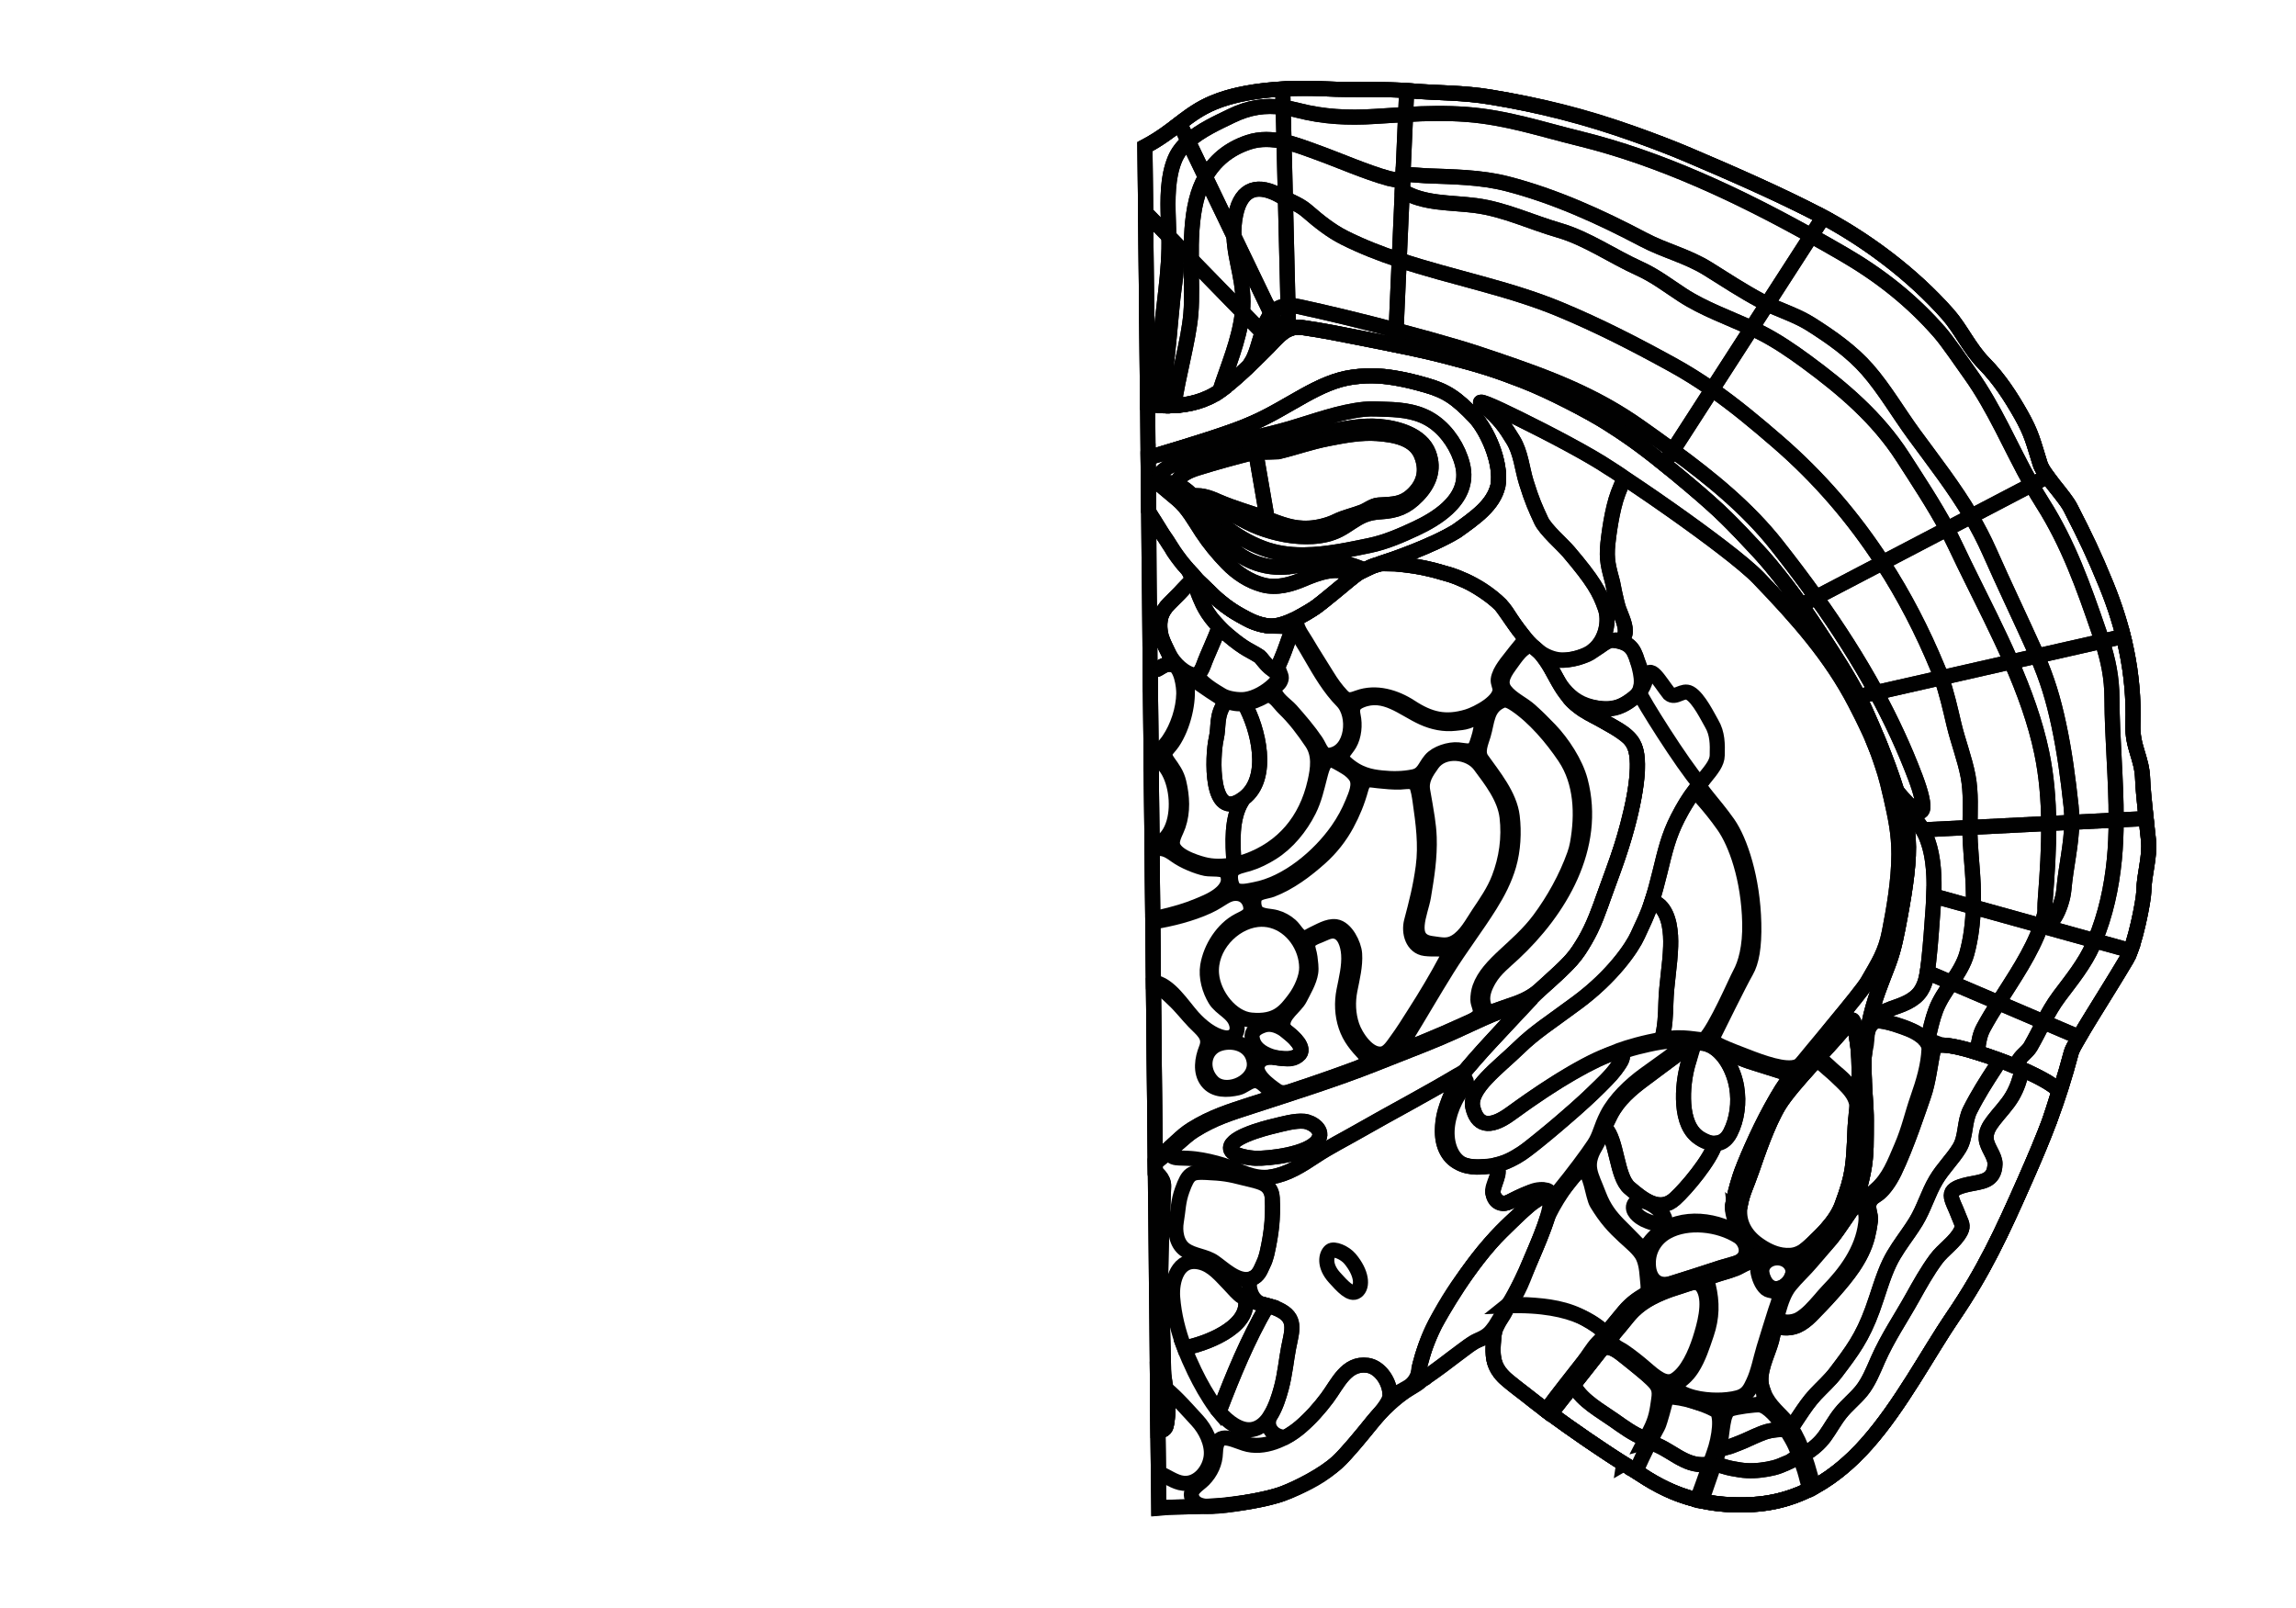 <?xml version="1.0" encoding="utf-8"?>
<!-- Generator: Adobe Illustrator 16.0.0, SVG Export Plug-In . SVG Version: 6.00 Build 0)  -->
<!DOCTYPE svg PUBLIC "-//W3C//DTD SVG 1.1//EN" "http://www.w3.org/Graphics/SVG/1.1/DTD/svg11.dtd">
<svg version="1.1" id="Layer_1" xmlns="http://www.w3.org/2000/svg" xmlns:xlink="http://www.w3.org/1999/xlink" x="0px" y="0px"
	 width="9744.01px" height="6823.46px" viewBox="0 0 9744.01 6823.46" enable-background="new 0 0 9744.01 6823.46"
	 xml:space="preserve">
<g transform="scale(1.0)">
	<g id="_x31_80632198" transform=" scale(1.0, 1.0)">
		<path id="_x31_80632200" fill="none" stroke="#010101" stroke-width="64" d="M4917.562,6399.49
			c103.607-6.877,184.508-1.938,264.807-10.396c148.138-15.598,232.593-32.688,320.812-73.636
			c65.024-30.184,135.419-65.05,210.431-148.271c73.331-81.357,122.49-152.797,186.027-212.469
			c36.645-34.406,79.957-59.301,130.59-94.314c79.839-55.213,111.231-82.094,174.104-128.283
			c38.686-28.219,61.152-47.854,127.248-62.689c21.379-10.36-10.244,60.822,15.878,124.949
			c22.741,55.838,101.743,102.485,139.004,134.351c46.69,39.938,270.427,201.737,424.415,296.185
			c93.154,57.115,235.961,174.672,520.507,161.148c202.464-9.609,359.657-110.559,490.674-258.114
			c145.458-163.825,258.684-382.428,366.026-539.87c132.586-194.459,207.778-357.787,303.559-574.585
			c86.718-196.3,143.854-339.287,199.079-548.159c9.386-35.504,153.403-256.128,234.743-394.358
			c35.919-61.058,72.089-251.298,72.614-286.438c1.09-76.348,27.352-144.732,19.687-220.127
			c-3.448-33.91-22.688-196.919-24.524-257.574c-2.729-90.309-44.661-135.979-41.321-232.089
			c7.535-217.465-40.755-415.951-113.195-592.796c-51.488-125.686-87.023-200.642-151.898-326.943
			c-26.647-51.855-113.452-137.795-128.544-185.661c-28.967-91.78-35.161-128.254-82.547-211.435
			c-41.44-72.745-89.188-148.162-155.644-215.683c-62.301-63.302-98.376-146.092-153.137-208.132
			c-152.239-172.446-352.513-321.353-549.946-423.729c-164.69-85.391-364.958-173.508-551.887-253.074
			c-73.853-31.441-150.161-59.804-220.091-84.81c-214.326-76.646-410.666-125.787-616.711-160.114
			c-122.263-20.369-221.313-16.739-338.877-26.645c-121.299-10.222-241.186-2.424-365.487-8.652
			c-142.685-7.15-338.445,1.296-474.427,58.252c-115.291,48.292-159.505,117.51-290.428,187.06L4917.562,6399.49z"/>
		<path id="_x31_80632201" fill="none" stroke="#010101" stroke-width="64" d="M9117.766,3564.412
			c-3.448-33.91-22.688-196.919-24.527-257.574c-2.726-90.309-44.658-135.979-41.32-232.089
			c7.537-217.469-40.753-415.951-113.195-592.796c-51.486-125.688-87.021-200.642-151.896-326.943
			c-26.647-51.855-113.452-137.796-128.544-185.663c-28.969-91.778-35.161-128.253-82.547-211.435
			c-41.44-72.743-89.188-148.163-155.644-215.681c-62.301-63.302-98.376-146.092-153.137-208.133
			c-152.239-172.446-352.515-321.352-549.946-423.728c-169.788-88.041-377.925-179.44-570.229-260.46
			c-67.915-28.614-155.663-61.762-220.104-84.811c-214.317-76.644-392.312-118.4-598.359-152.727
			c-122.259-20.369-221.312-16.741-338.873-26.645c-121.299-10.222-241.189-2.424-365.487-8.651
			c-142.687-7.15-338.447,1.296-474.429,58.251c-115.293,48.294-159.505,117.512-290.426,187.062l10.98,1085.547
			c0,0,0.034,3.339,0.094,9.438l0.025,0.013l-0.035-3.74c12.23,2.598,27.159,5.015,44.205,6.572
			c6.22,0.615,12.799,1.075,19.602,1.457c15.062,0.818,31.357,0.869,48.303,0.002c61.578-3.022,132.964-18.814,194.352-61.874
			c2.395-1.694,4.787-3.465,7.182-5.234c43.521-32.476,87.037-72.308,127.201-111.269c22.439-21.554,43.709-42.943,63.459-62.647
			c8.897-8.893,17.283-17.782,25.311-26.287c12.729-13.409,24.73-25.976,37.34-36.428c10.365-8.604,21.182-15.699,33.043-20.758
			c16.885-7.084,36-10.022,59.348-6.713c80.648,11.331,168.817,29.251,253.025,45.774c52.43,10.273,98.052,19.407,139.061,27.757
			c85.607,17.496,151.016,32.022,215.713,48.76c150.207,38.783,210.111,58.376,325.004,102.625
			c114.961,44.246,282.988,132.352,357.494,179.392c72.446,45.771,136.541,89.208,242.346,174.428
			c31.977,25.663,67.717,55.151,108.627,89.664c144.984,122.255,181.958,164.849,275.549,263.701
			c48.163,50.814,82.495,92.602,136.847,162.762c20.953,27.073,41.112,54.758,60.984,83.131c0,0,0,0,0.001,0.075
			c29.145,41.543,57.64,84.683,87.332,130.089c55.747,85.311,111.498,170.924,156.523,258.399l0.072-0.001
			c9.917,19.306,19.316,38.618,28.064,58.086c20.561,45.656,40.464,91.542,59.05,137.219
			c28.474,69.46,53.944,138.416,74.718,205.073c10.645,33.934,34.925,86.142,45.277,170.129c0.163,1.591,0.324,3.184,0.558,4.772
			c0.401,3.408,0.731,6.74,1.054,10.075c0.245,2.726,0.493,5.379,0.74,8.181c0.326,3.335,0.506,6.595,0.754,9.777
			c6.17,89.49-10.798,203.727-33.246,325.229c-15.041,81-25.716,138.145-47.976,198.902c-1.843,5.172-3.769,10.277-5.688,15.377
			c-12.741,33.735-26.22,66.565-38.16,100.139c-0.068,0.227-0.215,0.383-0.211,0.607c-0.783,1.982-1.494,3.885-2.207,5.711
			c-32.609,85.287-51.881,188.403-57.958,267.031c-2.175,15.874-2.317,30.816-2.147,47.347c0,0.073,0,0.224,0,0.302
			c-0.084,5.99-0.027,11.753,0.176,17.136c0.054,5.308,0.106,10.54,0.229,15.697c1.717,82.942,9.796,144.505,9.276,201.609
			c-0.843,82.745,2.687,142.614-12.4,218.764c-12.868,64.673-32.521,122.749-60.491,175.149c-5.334,7.49-10.08,15.05-14.042,20.779
			c-11.455,16.504-22.832,33.311-34.5,50.045c-9.652,13.833-19.896,27.215-30.432,40.297
			c-94.646,107.273-130.305,93.407-139.504,72.574c101.438-86.415,163.614-152.613,187.798-218.169
			c48.368-131.185,48.919-163.192,56.33-333.669c2.546-59.028,18.62-145.879,17.175-223.896c-0.013-1.059-0.021-2.042-0.031-3.108
			c-1.878-98.634-3.951-108.624-20.955-207.702c-5.203-30.279-16.638-18.78-38.248,11.789
			c-34.875,49.294-229.53,247.062-281.646,332.943c-47.225,77.865-90.509,205.73-114.152,274.242
			c-23.642,68.506-40.1,95.91-49.655,148.414c-4.919,27.002-15.976,31.391-23.647,24.564c3.724,33.512,15.685,66.498,39.647,99.854
			c43.333,60.32,101.997,71.383,164.331,97.99c34.41,14.691,57.31,37.162,43.358,77.428c-11.373,32.81-34.69,58.643-71.555,57.557
			c-36.06-1.064-53.794-27.951-64.535-60.424c-4.706-14.232-7.853-45.283-18.386-54.818c-18.884-17.089-65.944,19.871-85.074,27.176
			c-16.444,6.27-33.457,10.689-50.146,16.199c-67.628,22.341-135.479,44.07-203.461,65.287
			c-75.614,23.618-151.019,56.73-203.878,119.814c-59.046,70.474-117.279,143.015-173.799,215.735
			c-53.756,69.141-103.941,129.603-158.006,200.196c91.592,66.895,226.773,160.947,330.385,224.48
			c93.156,57.115,235.965,174.672,520.511,161.148c202.464-9.613,359.653-110.559,490.669-258.119
			c145.461-163.82,258.684-382.423,366.031-539.865c132.584-194.465,207.778-357.789,303.556-574.588
			c86.721-196.297,143.856-339.284,199.082-548.156c9.386-35.508,153.403-256.134,234.74-394.358
			c35.917-61.062,72.092-251.298,72.613-286.438C9099.167,3708.191,9125.426,3639.803,9117.766,3564.412z"/>
		<path id="_x31_80632202" fill="none" stroke="#010101" stroke-width="64" d="M6258.005,1769.275
			c-76.303-80.082-120.454-109.935-205.981-134.255c-52.992-15.121-80.822-21.263-108.65-26.646
			c-64.507-12.34-124.128-18.44-202.29-7.883c-145.669,19.713-263.511,124.129-424.299,195.496
			c-81.628,36.228-224.042,81.383-444.298,147.028l-0.1-9.911l-0.023,0.021c0.038,3.77,0.074,7.54,0.113,11.309l20.85-7.64
			l-20.85,7.64c1.145,112.973,2.268,223.959,2.268,224.133c0.107,10.721,18.231,31.512,23.793,40.469
			c15.334,24.696,27.463,43.04,35.963,58.057c31.316,55.38,71.496,108.241,111.297,157.597c8.738,10.832,17.653,21.97,28.07,31.144
			c36.869,32.45,108.213,112.569,179.229,149.713c32.664,17.077,85.562,49.546,138.16,51.578
			c61.746,2.379,155.469-54.673,192.85-80.468c24.186-16.683,114.77-90.983,142.548-115.301
			c14.573-12.763,30.815-25.13,48.839-34.604c9.18-4.833,18.525-9.31,27.998-13.485c7.743-3.422,15.262-7.598,23.092-10.872
			c7.213-3.006,14.802-4.383,22.076-6.957c4.4-1.558,11.807-2.403,20.99-2.737c-11.084-0.513-13.761-1.318-3.951-3.769
			c34.605-10.538,210.344-70.39,315.658-134.781c80.973-57.757,156.586-110.527,175.853-192.713
			C6374.467,1961.379,6309.046,1822.788,6258.005,1769.275z"/>
		<path id="_x31_80632316" fill="none" stroke="#010101" stroke-width="64" d="M5509.73,468.707
			c-22.199-5.75-43.438-10.068-64.074-12.952l-1.891-78.239c63.615-3.649,125.74-3.19,180.213-0.447
			c117.571,5.923,231.292-0.776,345.887,7.228l-4.525,101.665c-43.676,2.372-87.494,5.427-131.898,8.261
			C5721.556,501.432,5615.828,496.139,5509.73,468.707z"/>
		<path id="_x31_80632315" fill="none" stroke="#010101" stroke-width="64" d="M5586.059,645.248
			c-44.081-15.9-90.084-33.674-136.814-44.16l-3.588-145.333c20.637,2.884,41.871,7.203,64.074,12.952
			c106.098,27.433,211.825,32.725,323.711,25.517c44.404-2.836,88.223-5.891,131.898-8.263l-11.169,253.934
			c0,17.995-1.46,15.81-1.317,29.914l-60.116-12.712C5799.304,731.572,5683.687,680.431,5586.059,645.248z"/>
		<path id="_x31_80632314" fill="none" stroke="#010101" stroke-width="64" d="M5548.854,897.342
			c-30.744-26.737-60.011-37.413-93.728-54.413l-5.883-241.842c46.73,10.488,92.733,28.26,136.814,44.16
			c97.623,35.185,213.245,86.326,306.679,111.85l3.16,0.667c12.915,2.878,1.448,0.307,27.364,5.787
			c6.93,1.465,23.443,4.958,29.592,6.259l-1.773,40.341l-12.961,293.311c-79.853-26.505-158.208-57.045-233.648-94.975
			C5648.572,980.354,5597.37,939.583,5548.854,897.342z"/>
		<path id="_x31_80632313" fill="none" stroke="#010101" stroke-width="64" d="M5455.127,842.929
			c33.717,16.999,62.983,27.676,93.728,54.413c48.516,42.241,99.718,83.014,155.616,111.145
			c75.44,37.929,153.796,68.47,233.648,94.974l-13.137,297.788c-141.715-37.434-289.997-73.657-412.232-99.704
			c-17.43-3.75-32.863-5.025-46.521-4.27L5455.127,842.929z"/>
		<path id="_x31_80632312" fill="none" stroke="#010101" stroke-width="64" d="M5470.166,1397.18l-1.566-2.865l-2.368-97.04
			c13.659-0.755,29.089,0.517,46.522,4.27c122.234,26.044,270.514,62.27,412.23,99.704l-2.62,58.874l-0.765,3.876
			c-41.01-8.349-86.631-17.484-139.06-27.756c-84.21-16.524-172.382-34.446-253.026-45.775
			C5506.162,1387.157,5487.047,1390.096,5470.166,1397.18z"/>
		<path id="_x31_80632321" fill="none" stroke="#010101" stroke-width="64" d="M5443.766,377.516l1.891,78.239
			c-76.477-10.618-144.412-0.626-220.045,36.218c-57.012,27.77-130.127,60.493-182.85,107.704l-36.059-74.985l-0.518-0.752
			c43.293-33.23,83.907-63.704,143.363-88.619C5233.672,400.053,5340.639,383.417,5443.766,377.516z"/>
		<path id="_x31_80632320" fill="none" stroke="#010101" stroke-width="64" d="M5445.656,455.755l3.59,145.333
			c-49.955-11.212-100.771-13.992-151.029,2.782c-86.017,28.617-144.904,80.672-182.6,147.286l-72.855-151.479
			c52.723-47.213,125.838-79.934,182.85-107.702C5301.244,455.129,5369.18,445.137,5445.656,455.755z"/>
		<path id="_x31_80632319" fill="none" stroke="#010101" stroke-width="64" d="M5434.333,831.781
			c-91.734-52.462-166.422-38.226-190.302,79.347c-6.613,32.53-8.425,62.809-7.328,91.763l-121.086-251.734
			c37.695-66.613,96.583-118.669,182.6-147.285c50.258-16.775,101.074-13.992,151.029-2.783l5.881,241.842
			C5448.442,839.513,5441.463,835.874,5434.333,831.781z"/>
		<path id="_x31_80632318" fill="none" stroke="#010101" stroke-width="64" d="M5244.031,911.128
			c23.88-117.573,98.567-131.809,190.302-79.347c7.13,4.094,14.109,7.734,20.794,11.149l11.102,454.344
			c-32.062,1.79-54.513,14.851-71.34,34.676l-158.186-328.985c0,0,0,0,0-0.075C5235.606,973.934,5237.419,943.658,5244.031,911.128z
			"/>
		<path id="_x31_80632317" fill="none" stroke="#010101" stroke-width="64" d="M5466.229,1297.274l2.371,97.04l1.562,2.865
			c-11.858,5.059-22.676,12.154-33.041,20.759l-2.296-3.008l-0.075-0.075l-39.861-82.907
			C5411.716,1312.125,5434.166,1299.064,5466.229,1297.274z"/>
		<path id="_x31_80632305" fill="none" stroke="#010101" stroke-width="64" d="M7825.094,1079.486
			c-45.577-26.5-91.665-52.842-138.335-78.8l51.157-79.349c190.604,101.966,382.217,246.387,529.039,412.756
			c54.778,62.042,90.843,144.837,153.161,208.162c66.457,67.523,114.21,142.914,155.652,215.641
			c47.395,83.203,53.609,119.686,82.527,211.432c4.681,14.735,16.119,33.114,30.498,52.978l-66.952,35.006
			c-89.001-157.824-154.98-322.572-262.165-472.085c-32.171-44.845-92.786-134.729-128.5-175.517
			C8112.515,1273.975,7979.103,1169.111,7825.094,1079.486z"/>
		<path id="_x31_80632304" fill="none" stroke="#010101" stroke-width="64" d="M7685.228,1376.303
			c-57.444-36.38-123.57-57.121-185.107-86.101v-0.075l186.639-289.441c46.67,25.958,92.758,52.3,138.335,78.8
			c154.009,89.625,287.421,194.488,406.083,330.225c35.714,40.788,96.329,130.671,128.5,175.518
			c107.185,149.512,173.164,314.259,262.165,472.083l-256.105,133.907c-71.827-121.839-156.081-229.362-243.596-348.755
			c-65.212-89.001-124.27-191.034-195.621-272.762C7858.644,1491.802,7771.062,1430.725,7685.228,1376.303z"/>
		<path id="_x31_80632303" fill="none" stroke="#010101" stroke-width="64" d="M7467.342,1409.086
			c-11.089-5.491-22.252-10.828-33.561-16.015l66.339-102.869c61.533,28.98,127.663,49.72,185.107,86.101
			c85.834,54.422,173.416,115.5,241.292,193.4c71.352,81.728,130.409,183.761,195.621,272.762
			c87.515,119.393,171.769,226.915,243.596,348.755l-103.156,53.978c-56.007-104.189-125.472-209.143-187.323-305.309
			c-107.582-166.948-255-291.527-411.165-406.229C7603.424,1489.124,7536.605,1443.519,7467.342,1409.086z"/>
		<path id="_x31_80632302" fill="none" stroke="#010101" stroke-width="64" d="M7544.11,1874.697
			c-90.979-78.709-180.453-153.491-278.046-221.585v-0.079l167.643-259.961l0.074,0c11.306,5.186,22.472,10.524,33.561,16.014
			c69.264,34.432,136.082,80.037,196.75,124.572c156.165,114.703,303.583,239.281,411.165,406.23
			c61.852,96.166,131.316,201.118,187.323,305.31l-272.752,142.581C7866.52,2197.492,7718.984,2025.822,7544.11,1874.697z"/>
		<path id="_x31_80632301" fill="none" stroke="#010101" stroke-width="64" d="M7540.365,2313.583
			c-123.627-156.689-281.092-284.343-441.229-401.58l166.928-258.892c97.593,68.095,187.066,142.876,278.046,221.585
			c174.874,151.125,322.404,322.797,445.718,513.083l-282.347,147.613C7653.735,2460.223,7597.814,2386.438,7540.365,2313.583z"/>
		<path id="_x31_80632300" fill="none" stroke="#010101" stroke-width="64" d="M7099.137,1912.003
			c160.137,117.236,317.602,244.891,441.229,401.579c57.449,72.857,113.37,146.638,167.116,221.811l-63.318,33.07
			c-19.873-28.372-40.03-56.059-60.988-83.13c-54.352-70.16-88.684-111.949-136.847-162.763
			c-93.591-98.851-130.562-141.446-275.546-263.701c-40.907-34.513-76.651-64.001-108.627-89.663l0.575-0.765L7099.137,1912.003z"/>
		<path id="_x31_80632311" fill="none" stroke="#010101" stroke-width="64" d="M6224.625,485.713
			c-87.91-6.625-173.316-4.481-259.285,0.248l4.525-101.665c6.507,0.383,13.092,0.919,19.6,1.455
			c117.539,9.866,216.602,6.284,338.852,26.639c206.065,34.307,402.416,83.431,616.734,160.113
			c69.896,24.945,146.26,53.31,220.097,84.81c186.938,79.558,387.192,167.693,551.903,253.03
			c6.979,3.639,13.887,7.281,20.865,10.995l-51.157,79.349c-309.631-172.482-641.897-328.792-982.786-412.362
			C6541.553,548.537,6394.814,498.57,6224.625,485.713z"/>
		<path id="_x31_80632310" fill="none" stroke="#010101" stroke-width="64" d="M6397.229,780.34
			c-113.428-29.325-230.869-29.637-347.479-34.433c-21.789-0.901-61.811-5.622-95.576-6.012l11.168-253.934
			c85.967-4.728,171.373-6.872,259.286-0.248c170.187,12.856,316.925,62.824,479.348,102.611
			c340.888,83.569,673.155,239.88,982.785,412.362l-186.639,289.441c-9.839-4.521-19.535-9.345-29.014-14.472
			c-76.051-40.805-148.589-88.244-221.841-134.158c-88.328-55.382-183.547-76.563-275.019-124.933
			C6791.958,920.197,6596.814,831.778,6397.229,780.34z"/>
		<path id="_x31_80632309" fill="none" stroke="#010101" stroke-width="64" d="M6262.961,872.498
			c-109.033-14.205-219.523-6.178-311.881-62.349v-0.076l3.091-70.18c33.769,0.391,73.79,5.112,95.576,6.012
			c116.609,4.795,234.054,5.108,347.477,34.432c199.591,51.44,394.734,139.859,577.021,236.228
			c91.472,48.37,186.691,69.551,275.022,124.931c73.251,45.917,145.787,93.355,221.839,134.158
			c9.481,5.129,19.173,9.952,29.015,14.472v0.075l-66.341,102.87h-0.072c-98.021-45.417-203.703-82.256-294.041-141.183
			c-61.205-39.901-115.492-82.08-182.889-112.512c-113.864-51.387-221.553-127.639-340.951-162.131
			C6498.408,943.263,6384.436,888.313,6262.961,872.498z"/>
		<path id="_x31_80632308" fill="none" stroke="#010101" stroke-width="64" d="M5951.08,810.149
			c92.357,56.17,202.848,48.144,311.881,62.349c121.473,15.815,235.447,70.765,352.865,104.747
			c119.398,34.493,227.086,110.744,340.955,162.131c67.393,30.432,121.68,72.611,182.887,112.515
			c90.336,58.923,196.02,95.762,294.039,141.18l-167.643,259.961c-53.287-37.183-108.967-72.446-168.639-105.238
			c-158.002-86.85-313.08-166.681-479.232-235.547c-217.74-90.295-454.887-133.816-680.074-208.788L5951.08,810.149z"/>
		<path id="_x31_80632307" fill="none" stroke="#010101" stroke-width="64" d="M6188.74,1474.737
			c-78.723-23.334-169.746-48.655-263.758-73.489l13.137-297.788c225.188,74.972,462.334,118.494,680.074,208.788
			c166.152,68.866,321.23,148.697,479.232,235.548c59.672,32.793,115.352,68.055,168.639,105.239v0.076l-166.928,258.892
			c-45.941-33.7-92.17-66.486-137.877-98.9c-194.844-138.167-390.998-211.256-612.023-286.424
			C6295.852,1508.528,6242.03,1490.536,6188.74,1474.737z"/>
		<path id="_x31_80632306" fill="none" stroke="#010101" stroke-width="64" d="M5922.361,1460.122l2.621-58.875
			c94.012,24.833,185.037,50.158,263.758,73.489c53.29,15.799,107.115,33.792,160.498,51.94
			c221.027,75.169,417.182,148.256,612.021,286.424c45.713,32.414,91.936,65.2,137.879,98.901l-36.408,56.438l-0.575,0.764
			c-105.805-85.221-169.897-128.657-242.345-174.428c-74.505-47.039-242.531-135.146-357.495-179.392
			c-114.892-44.249-174.794-63.843-325.005-102.625c-64.697-16.737-130.103-31.266-215.711-48.76L5922.361,1460.122z"/>
		<path id="_x31_80632299" fill="none" stroke="#010101" stroke-width="64" d="M8668.528,2135.595
			c-16.409-25.832-31.878-51.978-46.687-78.283l66.952-35.005c32.312,44.616,79.614,96.806,98.028,132.701
			c64.93,126.313,100.474,201.227,151.952,326.929c28.55,69.758,53.331,142.818,72.449,219.123l-89.972,20.472
			c-4.156-13.149-8.602-26.525-13.348-40.274C8842.394,2490.19,8777.548,2307.305,8668.528,2135.595z"/>
		<path id="_x31_80632298" fill="none" stroke="#010101" stroke-width="64" d="M8443.706,2342.414
			c-23.708-53.583-49.861-103.5-77.97-151.195l256.105-133.906c14.809,26.305,30.277,52.449,46.687,78.282
			c109.02,171.71,173.865,354.594,239.376,545.663c4.746,13.749,9.191,27.123,13.348,40.272l-275.76,62.533
			c-2.766-6.264-5.533-12.525-8.374-18.864C8574.911,2626.571,8506.385,2484.221,8443.706,2342.414z"/>
		<path id="_x31_80632297" fill="none" stroke="#010101" stroke-width="64" d="M8298.45,2316.09
			c-11.126-23.538-23.131-47.219-35.87-70.892l103.156-53.978c28.108,47.695,54.262,97.611,77.97,151.195
			c62.679,141.806,131.205,284.156,193.412,422.783c2.838,6.339,5.608,12.603,8.374,18.868l-110.095,25.011
			c-27.91-63.927-57.776-126.845-87.779-188.472C8398.137,2518.994,8346.623,2418.394,8298.45,2316.09z"/>
		<path id="_x31_80632296" fill="none" stroke="#010101" stroke-width="64" d="M8224.515,2838.171
			c-65.853-159.82-143.672-310.185-234.687-450.393l272.752-142.581c12.739,23.673,24.744,47.353,35.87,70.892
			c48.173,102.304,99.687,202.904,149.168,304.512c30.003,61.628,59.869,124.546,87.779,188.474l-296.318,67.308h-0.072
			C8234.565,2863.54,8229.686,2850.779,8224.515,2838.171z"/>
		<path id="_x31_80632295" fill="none" stroke="#010101" stroke-width="64" d="M7962.668,2939.075
			c-76.251-140.066-162.454-273.957-255.187-403.682l282.347-147.614c91.015,140.208,168.834,290.573,234.687,450.393
			c5.171,12.608,10.051,25.369,14.492,38.214L7962.668,2939.075z"/>
		<path id="_x31_80632294" fill="none" stroke="#010101" stroke-width="64" d="M7731.494,2698.628
			c-29.689-45.407-58.189-88.546-87.331-130.088c0-0.078,0-0.078,0-0.078l63.318-33.07
			c92.732,129.725,178.936,263.616,255.187,403.682l-71.456,16.25l-3.124,1.703h-0.072
			C7842.99,2869.552,7787.242,2783.937,7731.494,2698.628z"/>
		<path id="_x31_80632293" fill="none" stroke="#010101" stroke-width="64" d="M9011.224,2701.06
			c29.395,117.222,45.273,241.945,40.688,373.716c-3.268,96.043,38.63,141.765,41.372,232.051
			c1.021,35.859,8.247,107.442,14.623,167.053l-3.21,0.341l-123.881,6.277c0.601-171.464-17.174-346.445-17.867-515.999
			c-0.25-90.089-15.966-162.334-41.697-242.97L9011.224,2701.06z"/>
		<path id="_x31_80632292" fill="none" stroke="#010101" stroke-width="64" d="M8737.087,3075.023
			c-23.012-107.28-48.795-192.463-91.595-290.959l275.76-62.533c25.731,80.634,41.447,152.881,41.697,242.968
			c0.693,169.553,18.468,344.534,17.867,515.999l-188.301,9.56c0.048-2.046,0.103-4.173,0.081-6.22
			c0.084-20.626-0.858-41.545-3.194-62.983C8776.896,3304.59,8761.628,3189.263,8737.087,3075.023z"/>
		<path id="_x31_80632291" fill="none" stroke="#010101" stroke-width="64" d="M8535.397,2809.076l110.095-25.013
			c42.8,98.498,68.583,183.678,91.595,290.959c24.541,114.241,39.81,229.569,52.315,345.833c2.336,21.435,3.278,42.357,3.194,62.983
			c0.021,2.047-0.033,4.17-0.081,6.22l-98.024,4.937c-0.869-100.319-8.832-201.013-29.569-300.509
			C8637.348,3062.384,8589.931,2933.604,8535.397,2809.076z"/>
		<path id="_x31_80632290" fill="none" stroke="#010101" stroke-width="64" d="M8292.233,3073.727
			c-15.652-66.335-30.579-133.132-53.154-197.344l296.318-67.308c54.533,124.529,101.95,253.308,129.524,385.41
			c20.737,99.496,28.7,200.19,29.569,300.509l-334.099,16.91c0.5-73.184,5.608-146.42-8.282-218.914
			C8337.922,3219.434,8309.564,3147.097,8292.233,3073.727z"/>
		<path id="_x31_80632289" fill="none" stroke="#010101" stroke-width="64" d="M7962.668,2939.075l276.339-62.691h0.072
			c22.575,64.212,37.502,131.011,53.154,197.344c17.331,73.37,45.688,145.707,59.877,219.263
			c13.891,72.494,8.782,145.73,8.282,218.914l-200.207,10.144c-19.499-34.444-46.32-63.726-83-84.558
			c8.529,26.598,14.488,59.293,18.012,90.042c-10.349-83.987-34.629-136.195-45.275-170.129
			c134.44,163.475,127.511,70.882,78.852-57.887C8081.465,3174.301,8025.444,3054.569,7962.668,2939.075z"/>
		<path id="_x31_80632288" fill="none" stroke="#010101" stroke-width="64" d="M7916.156,3015.113
			c-8.747-19.47-18.151-38.782-28.068-58.087l3.124-1.701l71.456-16.25c62.776,115.494,118.797,235.23,166.105,360.441
			c48.659,128.769,55.589,221.358-78.852,57.887c-20.771-66.657-46.244-135.613-74.72-205.073
			C7956.616,3106.657,7936.713,3060.767,7916.156,3015.113z"/>
		<path id="_x31_80632326" fill="none" stroke="#010101" stroke-width="64" d="M4869.346,910.435l-7.307,0.079l-2.919-288.132
			c63.386-33.678,106.455-67.211,147.065-98.442l0.518,0.754l36.059,74.984c-24.408,21.804-44.4,46.742-56.456,75.691
			c-32.394,77.853-31.001,172.021-27.825,261.925c0.887,22.665,1.774,45.102,2.286,66.861L4869.346,910.435z"/>
		<path id="_x31_80632325" fill="none" stroke="#010101" stroke-width="64" d="M4960.767,1004.152l-2.286-66.859
			c-0.113-3.294-0.23-6.594-0.34-9.899c-2.892-86.884-3.038-177.026,28.165-252.025c12.056-28.95,32.048-53.89,56.456-75.691
			l72.855,151.479c-17.086,30.217-29.758,63.493-38.605,98.852c-19.455,77.939-22.147,165.784-21.5,251.318l-54.622-55.987
			l-12.726-13.046C4965.748,1009.269,4979.033,1022.915,4960.767,1004.152z"/>
		<path id="_x31_80632324" fill="none" stroke="#010101" stroke-width="64" d="M5077.012,850.008
			c8.848-35.359,21.52-68.635,38.605-98.852l121.086,251.735c0,0.075,0,0.075,0,0.075c4.093,108.472,48.711,198.985,36.134,321.137
			l-217.325-222.777C5054.864,1015.792,5057.557,927.947,5077.012,850.008z"/>
		<path id="_x31_80632323" fill="none" stroke="#010101" stroke-width="64" d="M5272.837,1324.103
			c12.577-122.151-32.038-212.665-36.134-321.137l158.186,328.985c-17.479,20.512-28.742,48.312-38.383,77.994L5272.837,1324.103z"
			/>
		<path id="_x31_80632322" fill="none" stroke="#010101" stroke-width="64" d="M5434.825,1414.931l2.296,3.008
			c-12.611,10.452-24.611,23.019-37.34,36.428l-43.275-44.421c9.641-29.682,20.908-57.482,38.385-77.996l39.862,82.907
			L5434.825,1414.931z"/>
		<path id="_x31_80632332" fill="none" stroke="#010101" stroke-width="64" d="M4960.926,1056.02
			c-3.645,159.82-36.309,311.69-40.282,468.101c-2.161,82.377-6.118,110.405-5.426,185.85l-0.847,10.246
			c-17.043-1.557-31.975-3.973-44.205-6.571l-0.006-0.606l-8.121-802.526l7.307-0.08l91.421,93.72
			C4961.164,1021.894,4961.34,1039.256,4960.926,1056.02z"/>
		<path id="_x31_80632331" fill="none" stroke="#010101" stroke-width="64" d="M4920.646,1524.121
			c3.971-156.411,36.635-308.281,40.279-468.101c0.414-16.763,0.24-34.126-0.159-51.867l27.397,28.14
			c-0.73,21.772-1.775,41.196-0.146,50.658c11.013,62.442-3.83,119.857-10.284,182.414
			c-11.243,109.322-19.183,220.351-33.514,327.812c-4.958,37.136-6.942,79.473-9.563,116.583l-0.684,11.913
			c-6.799-0.381-13.382-0.841-19.602-1.456l0.847-10.247C4914.529,1634.525,4918.482,1606.499,4920.646,1524.121z"/>
		<path id="_x31_80632330" fill="none" stroke="#010101" stroke-width="64" d="M4934.654,1709.759
			c2.622-37.111,4.604-79.448,9.562-116.583c14.334-107.459,22.273-218.49,33.517-327.812
			c6.454-62.557,21.294-119.972,10.284-182.415c-1.631-9.461-0.584-28.884,0.146-50.657l67.348,69.031
			c0.47,82.577,4.062,163.072-1.615,230.475c-9.522,113.247-54.543,264.644-71.618,389.878c-16.946,0.868-33.244,0.817-48.306-0.004
			L4934.654,1709.759z"/>
		<path id="_x31_80632329" fill="none" stroke="#010101" stroke-width="64" d="M5053.896,1331.799
			c5.677-67.402,2.085-147.897,1.615-230.473l217.325,222.777c-0.261,2.81-0.598,5.696-0.935,8.582
			c-14.047,113.826-60.253,220.345-95.348,327.044l0.075,0.076c-61.391,43.06-132.776,58.851-194.352,61.873
			C4999.354,1596.441,5044.374,1445.044,5053.896,1331.799z"/>
		<path id="_x31_80632328" fill="none" stroke="#010101" stroke-width="64" d="M5311.012,1543.3
			c-40.162,38.961-83.683,78.792-127.199,111.268c-2.394,1.769-4.79,3.542-7.183,5.235l-0.073-0.076
			c35.093-106.699,81.299-213.218,95.346-327.044c0.337-2.885,0.676-5.772,0.939-8.582l83.664,85.843
			c-14.666,45.356-25.342,95.293-47.783,130.802L5311.012,1543.3z"/>
		<path id="_x31_80632327" fill="none" stroke="#010101" stroke-width="64" d="M5374.471,1480.652
			c-19.752,19.704-41.021,41.093-63.459,62.648l-2.289-2.553c22.441-35.509,33.114-85.446,47.783-130.802l43.275,44.421
			C5391.756,1462.871,5383.369,1471.76,5374.471,1480.652z"/>
		<path id="_x31_80632287" fill="none" stroke="#010101" stroke-width="64" d="M9041.895,4034.701l-151.484-42.105
			c45.599-108.708,71.151-226.908,82.677-344.35c5.432-55.34,7.568-111.328,7.729-167.748l123.881-6.277l3.21-0.341
			c4.439,41.204,8.452,76.65,9.909,90.515c7.632,75.441-18.646,143.83-19.7,220.129
			C9097.688,3814.254,9071.636,3955.133,9041.895,4034.701z"/>
		<path id="_x31_80632286" fill="none" stroke="#010101" stroke-width="64" d="M8680.254,3886.371
			c10.86,83.754,71.868-33.242,78.687-110.361c8.713-99.664,32.215-189.173,33.575-285.952l188.301-9.56
			c-0.161,56.423-2.298,112.412-7.729,167.752c-11.525,117.438-37.078,235.638-82.677,344.35l-228.58-63.485
			c4.978-13.856,9.513-27.856,13.462-42.007L8680.254,3886.371z"/>
		<path id="_x31_80632285" fill="none" stroke="#010101" stroke-width="64" d="M8758.94,3776.01
			c-6.818,77.119-67.826,194.11-78.687,110.356c-2.218-16.81-2.397-41.679,0.321-76.589
			c7.942-103.222,14.914-208.783,13.916-314.786l98.024-4.936C8791.155,3586.837,8767.653,3676.346,8758.94,3776.01z"/>
		<path id="_x31_80632284" fill="none" stroke="#010101" stroke-width="64" d="M8360.393,3511.904l334.099-16.91
			c0.998,106.005-5.974,211.562-13.916,314.783c-2.719,34.91-2.539,59.782-0.321,76.594l-4.962,0.736
			c-3.949,14.15-8.484,28.15-13.462,42.007l-287.28-79.829c1.066-31.939,0.742-63.858-0.522-95.241
			c-3.139-78.982-14.095-157.502-13.727-236.602C8360.282,3515.621,8360.338,3513.727,8360.393,3511.904z"/>
		<path id="_x31_80632283" fill="none" stroke="#010101" stroke-width="64" d="M8206.944,3802.728
			c3.808-93.315-1.591-200.788-46.762-280.68l200.21-10.144c-0.055,1.822-0.11,3.717-0.092,5.538
			c-0.368,79.097,10.588,157.615,13.727,236.602c1.265,31.378,1.589,63.298,0.522,95.238L8206.944,3802.728z"/>
		<path id="_x31_80632275" fill="none" stroke="#010101" stroke-width="64" d="M7970.933,4333.323
			c-48.191,3.94-32.331-13.204-31.341-18.666c1.709-9.417-0.661-14.195,9.71-10.146c12.229,4.783,64.697-19.434,76.494-23.582
			c45.224-15.963,98.113-32.236,126.247-75.463c15.401-23.599,22.727-50.902,27.195-78.857l102.978,43.998
			c-25.133,37.051-50.922,74.039-66.651,115.688c-15.159,39.9-24.433,83.913-34.305,126.711c-0.771,3.496-1.614,6.92-2.383,10.338
			l-0.361,0.232c-13.607-23.135-42.741-42.075-74.501-53.789C8054.354,4351.598,7999.117,4331.045,7970.933,4333.323z"/>
		<path id="_x31_80632278" fill="none" stroke="#010101" stroke-width="64" d="M8736.45,4637.186
			c2.779-21.641-79.531-67.154-180.01-109.438l3.99-10.282c0.628-2.737,1.481-5.474,2.476-8.139
			c10.25-27.108,39.985-42.373,54.352-67.022c20.541-35.488,37.583-70.329,55.576-104.727l148.924,63.593l0.073,0.076l1.544,0.97
			c-17.957,30.909-30.149,53.637-32.612,63.145c-29.561,111.722-59.681,204.637-94.555,296.931
			C8706.995,4730.627,8719.175,4692.352,8736.45,4637.186z"/>
		<path id="_x31_80632276" fill="none" stroke="#010101" stroke-width="64" d="M8232.544,4432.85l-51.284-19.844
			c9.872-42.798,19.146-86.811,34.305-126.711c15.729-41.648,41.519-78.637,66.651-115.688l198.755,84.891
			c-22.368,35.427-43.932,70.85-63.373,106.703c-15.213,27.994-20.524,59.073-24.079,90.654l-3.877,13.844
			c-66.05-20.357-124.572-33.143-156.922-30.817l-0.176-2.958V4432.85z"/>
		<path id="_x31_80632277" fill="none" stroke="#010101" stroke-width="64" d="M8556.44,4527.748
			c-53.794-22.615-112.842-44.346-166.799-61.049l3.877-13.844c3.555-31.581,8.866-62.66,24.079-90.654
			c19.441-35.854,41.005-71.271,63.373-106.703l191.863,82.01v0.07c-17.993,34.397-35.035,69.238-55.576,104.727
			c-14.366,24.649-44.102,39.914-54.352,67.022c-0.994,2.665-1.848,5.401-2.476,8.142L8556.44,4527.748z"/>
		<path id="_x31_80632282" fill="none" stroke="#010101" stroke-width="64" d="M8672.834,4337.578v-0.07
			c19.357-37.067,39.741-73.541,66.782-109.701c52.062-69.271,107.43-136.838,143.155-217.307
			c2.646-5.943,5.217-11.887,7.639-17.904l151.484,42.105c-5.41,14.469-10.911,26.889-16.442,36.276
			c-59.558,101.202-152.725,246.681-202.002,331.239l-0.075,0.002l-1.544-0.972l-0.073-0.071L8672.834,4337.578z"/>
		<path id="_x31_80632281" fill="none" stroke="#010101" stroke-width="64" d="M8480.971,4255.498
			c66.462-105.298,139.43-210.363,180.859-326.384l228.58,63.481c-2.424,6.018-4.998,11.961-7.639,17.904
			c-35.726,80.469-91.093,148.035-143.157,217.307c-27.039,36.16-47.426,72.634-66.78,109.701L8480.971,4255.498z"/>
		<path id="_x31_80632280" fill="none" stroke="#010101" stroke-width="64" d="M8282.216,4170.605
			c26.641-39.42,52.619-78.906,65.022-124.24c17.411-63.356,25.283-130.402,27.312-197.083l287.28,79.832
			c-41.43,116.021-114.397,221.086-180.859,326.384L8282.216,4170.605z"/>
		<path id="_x31_80632279" fill="none" stroke="#010101" stroke-width="64" d="M8282.216,4170.605l-102.978-43.996
			c2.68-16.486,4.412-33.111,6.223-49.285c8.181-72.736,12.78-145.36,18.18-218.368c1.354-17.836,2.553-36.731,3.304-56.229
			l167.605,46.555c-2.028,66.681-9.9,133.727-27.312,197.083C8334.835,4091.699,8308.856,4131.186,8282.216,4170.605z"/>
		<path id="_x31_80632203" fill="none" stroke="#010101" stroke-width="64" d="M8582.223,4538.849
			c-8.429-3.713-17.032-7.42-25.782-11.101c-22.417-9.427-45.755-18.691-69.253-27.51c-32.88-12.342-66.079-23.795-97.546-33.539
			c-66.05-20.361-124.572-33.143-156.922-30.822c-14.971,1.076-24.282,5.425-26.172,13.71
			c-15.397,67.05-20.743,138.318-43.616,203.33c-17.122,48.642-71.141,213.104-122.827,319.833
			c-22.263,45.973-45.937,74.893-63.036,89.788c-17.459,15.206-35.465,19.576-43.639,42.185
			c-9.314,25.734,8.105,49.887,4.574,76.695c-2.845,22.098-6.643,43.979-12.051,65.575c-12.085,47.904-34.666,91.301-61.957,131.638
			c-43.416,64.475-124.887,151.887-179.438,206.555c-16.568,16.557-36.358,32.395-57.602,41.726
			c-17.463,7.698-37.825,10.269-56.551,8.806c-10.165-0.798-21.042-6.822-30.485-0.959c-14.086,8.799-17.206,40.08-21.361,55.141
			c-17.135,61.759-58.787,134.258-40.894,198.138c2.01,7.163,4.285,13.903,6.792,20.284c0.691,8.689,1.546,16.775,1.006,21.35
			c-5.162,43.658-47.743,29.248-79.094,34.101c-32.393,5.019-67.267,13.476-99.869,8.345c-36.223-5.701-69.965-8.695-105.015-20.031
			c-44.682-14.451-79.282-27.511-119.737-52.115c-65.629-39.914-120.385-89.644-181.029-137.521
			c-25.053-19.774-79.003-68.828-110.604-27.749c-16.956,22.044-34.548,43.575-51.617,65.535
			c-21.047,27.069-41.544,52.806-61.94,78.347c-31.704,39.693-63.166,78.896-96.065,121.854
			c85.729,62.613,209.648,149.02,310.123,211.92c-0.055,0.315-0.123,0.623-0.172,0.936c0.287-0.16,0.553-0.348,0.823-0.523
			c6.648,4.156,13.187,8.211,19.61,12.146c0,0,9.195,7.481,9.211,7.489c0.034,0.021,0.277-0.377,0.701-1.123
			c7.07,4.416,14.354,8.658,21.702,12.694c-0.124,0.269-0.25,0.539-0.374,0.812c56.607,36.641,134.314,88.654,246.316,117.704
			c8.612,5.636,21.115,6.802,29.887,8.733c1.734,0.383,7.119,0.923,13.627,1.54c58.387,12.167,120.485,17.056,199.437,13.304
			c85.972-4.082,163.778-24.645,234.895-58.241c12.248-2.513,24.574-8.817,33.598-17.282l0.561-0.135
			c23.492-12.863,46.228-27.182,68.273-42.812c45.207-31.962,87.577-69.51,127.494-111.425c8.75-9.192,17.351-18.617,25.877-28.188
			c145.453-163.868,258.707-382.438,366.003-539.896c132.644-194.441,207.798-357.771,303.607-574.558
			c2.854-6.477,5.639-12.798,8.5-19.203c36.571-83.285,67.837-157.335,95.95-231.729c-0.005-0.153,0.066-0.229,0.066-0.307
			c10.789-31.66,22.972-69.939,40.245-125.102C8738.983,4617.427,8670.599,4577.771,8582.223,4538.849z"/>
		<path id="_x31_80632274" fill="none" stroke="#010101" stroke-width="64" d="M8582.223,4538.849
			c-9.812,40.167-20.771,76.993-42.548,114.024c-22.5,38.263-53.418,68.574-79.962,103.409
			c-17.918,23.514-33.084,47.503-30.322,78.606c3.133,35.267,38.278,71.826,37.309,105.447
			c-2.184,75.375-57.691,74.329-112.306,86.135c-111.468,24.099-70.897,55.775-39.953,139.422
			c8.94,24.177,19.371,35.387,6.664,59.984c-23.558,45.607-74.049,76.797-104.677,118.23
			c-38.123,51.602-69.371,108.044-100.713,164.213c-49.786,89.256-104.961,169.597-146.462,264.076
			c-19.558,44.539-39.175,94.32-70.127,131.952c-27.536,33.479-61.143,59.239-88.978,94.272
			c-24.254,30.535-42.812,65.789-65.754,97.393c-23.123,31.863-51.764,54.323-83.472,75.033c-1.723,1.127-3.574,2.139-5.485,3.086
			c5.494,15.419,10.581,30.928,15.452,46.299c8.155,25.85,16.691,60.711,26.495,90.71l3.049-0.731
			c23.49-12.859,46.229-27.178,68.276-42.814c45.203-31.961,87.575-69.504,127.494-111.419c8.75-9.2,17.347-18.622,25.877-28.188
			c145.45-163.872,258.703-382.442,365.999-539.901c132.647-194.441,207.802-357.766,303.608-574.559
			c2.856-6.475,5.642-12.799,8.498-19.204c36.576-83.282,67.837-157.331,95.95-231.729c0-0.146,0.071-0.229,0.071-0.299
			c10.787-31.665,22.967-69.945,40.242-125.109C8738.983,4617.427,8670.599,4577.771,8582.223,4538.849z"/>
		<path id="_x31_80632273" fill="none" stroke="#010101" stroke-width="64" d="M7744.395,6096.014
			c22.941-31.605,41.5-66.857,65.754-97.393c27.835-35.033,61.441-60.799,88.978-94.272c30.952-37.632,50.569-87.413,70.127-131.956
			c41.501-94.476,96.676-174.816,146.462-264.072c31.342-56.169,62.59-112.611,100.713-164.213
			c30.628-41.434,81.119-72.627,104.677-118.23c12.707-24.598,2.276-35.813-6.664-59.988
			c-30.944-83.643-71.515-115.319,39.953-139.418c54.614-11.806,110.122-10.76,112.306-86.135
			c0.97-33.621-34.176-70.184-37.309-105.451c-2.762-31.104,12.404-55.089,30.322-78.603
			c26.544-34.835,57.462-65.146,79.962-103.409c21.777-37.031,32.736-73.857,42.548-114.024c-8.429-3.713-17.032-7.42-25.782-11.101
			c-22.417-9.427-45.755-18.697-69.253-27.513c-7.48,10.483-13.774,22.812-19.151,31.011
			c-38.758,59.097-75.183,116.475-107.219,180.178c-25.549,50.732-16.521,113.111-44.695,159.998
			c-28.538,47.498-70.407,86.809-100.284,137.323c-33.463,56.558-50.656,120.319-85.151,176.737
			c-10.122,16.539-20.966,32.568-32.015,48.434c-28.274,40.652-57.816,80.352-79.555,125.448
			c-29.675,61.606-48.508,133.819-72.377,198.987c-43.323,118.404-85.053,173.969-155.644,267.072
			c-25.474,33.614-57.268,61.406-85.898,91.965c-26.475,28.258-47.935,59.717-69.348,91.926
			c-7.205,10.835-14.248,21.941-21.548,32.473c-4.152,5.984-8.559,12.305-13.191,18.398c23.13,34.734,40.104,74.031,54.326,113.943
			c1.911-0.947,3.763-1.958,5.485-3.087C7692.631,6150.337,7721.271,6127.875,7744.395,6096.014z"/>
		<path id="_x31_80632272" fill="none" stroke="#010101" stroke-width="64" d="M7635.851,6009.318
			c21.413-32.213,42.873-63.672,69.348-91.93c28.631-30.552,60.425-58.351,85.898-91.965
			c70.591-93.104,112.32-148.666,155.644-267.068c23.869-65.168,42.702-137.383,72.377-198.991
			c21.738-45.097,51.28-84.796,79.555-125.447c11.049-15.866,21.893-31.896,32.015-48.435
			c34.495-56.418,51.688-120.178,85.151-176.732c29.877-50.514,71.746-89.83,100.284-137.324
			c28.175-46.891,19.146-109.268,44.695-160.002c32.036-63.703,68.461-121.076,107.219-180.178
			c5.377-8.193,11.671-20.527,19.151-31.008c-32.88-12.342-66.079-23.795-97.546-33.539
			c-66.05-20.357-124.572-33.143-156.922-30.817c-14.971,1.071-24.282,5.42-26.172,13.705
			c-15.397,67.05-20.743,138.318-43.616,203.33c-17.122,48.642-71.141,213.104-122.827,319.833
			c-22.263,45.973-45.937,74.893-63.036,89.788c-17.459,15.208-35.465,19.576-43.639,42.185
			c-9.314,25.734,8.105,49.887,4.574,76.695c-2.845,22.098-6.643,43.979-12.051,65.575c-12.085,47.907-34.666,91.301-61.957,131.638
			c-43.416,64.475-124.887,151.893-179.438,206.555c-16.568,16.557-36.358,32.395-57.602,41.726
			c-17.463,7.698-37.825,10.269-56.551,8.806c-10.165-0.798-21.042-6.822-30.485-0.959c-14.086,8.804-17.206,40.08-21.361,55.141
			c-17.135,61.764-58.787,134.258-40.894,198.138c18.801,66.985,60.688,97.166,97.276,138.097
			c9.548,10.699,18.217,22.113,26.17,34.054c4.633-6.093,9.039-12.411,13.191-18.399
			C7621.603,6031.256,7628.646,6020.156,7635.851,6009.318z"/>
		<path id="_x31_80632266" fill="none" stroke="#010101" stroke-width="64" d="M6848,6026.666
			c-56.445-39.662-129.84-79.162-167.12-142.379l-4.322-5.707c-31.704,39.693-63.166,78.896-96.065,121.855
			c91.59,66.895,226.771,160.947,330.385,224.48c0,0,9.195,7.477,9.211,7.484c0.471,0.291,40.532-78.076,64.791-125.605
			l-7.612-2.036C6930.486,6086.215,6889.651,6055.952,6848,6026.666z"/>
		<path id="_x31_80632265" fill="none" stroke="#010101" stroke-width="64" d="M7013.131,5857.908
			c-29.965-29.954-79.392-69.387-112.412-95.461c-25.055-19.774-79.003-68.828-110.604-27.749
			c-16.955,22.044-34.55,43.581-51.616,65.541c-21.047,27.067-41.544,52.808-61.941,78.341l4.323,5.707
			c37.28,63.213,110.675,102.717,167.116,142.379c41.655,29.286,82.49,59.549,129.266,78.093l7.613,2.036
			c8.978-17.584,15.788-30.949,17.628-34.541c26.88-52.43,30.081-85.628,37.024-133.113
			C7045.372,5899.109,7038.217,5882.994,7013.131,5857.908z"/>
		<path id="_x31_80632268" fill="none" stroke="#010101" stroke-width="64" d="M7004.846,6123.414l-4.857-0.732
			c-20.227,40.394-39.471,81.742-57.871,122.102c58.927,38.145,140.715,92.951,260.263,121.168
			c8.178-20.357,35.991-99.163,54.235-150.742l-16.971,0.439C7146.28,6224.934,7088.756,6146.926,7004.846,6123.414z"/>
		<path id="_x31_80632267" fill="none" stroke="#010101" stroke-width="64" d="M7281.162,5985.162
			c-51.414-28.181-144.293-56.561-199.102-55.961c-13.604,0.144-21.666,50.393-27.332,67.274
			c-5.768,17.178-11.689,44.82-20.383,60.601c-11.769,21.361-23.209,43.34-34.358,65.605l4.858,0.732
			c83.91,23.512,141.435,101.52,234.799,92.234l16.971-0.436c7.538-21.317,13.448-37.984,15.657-43.949
			C7299.488,6097.834,7309.145,6000.498,7281.162,5985.162z"/>
		<path id="_x31_80632271" fill="none" stroke="#010101" stroke-width="64" d="M7658.117,6240.068
			c-7.212-22.77-15.509-45.42-24.388-67.721c-7.279,12.082-26.308,23.943-36.076,30.219c-0.584,0.373-30.112,13.535-43.585,18.736
			c-16.943,6.541-34.718,10.809-52.496,14.003c-38.435,6.915-78.96,9.492-117.65,3.287c-22.985-3.687-44.138-7.022-66.575-14.06
			c-13.181-4.131-28.384-7.744-40.847-14.25c-18.767,52.58-36.617,106.975-55.416,160.127
			c61.585,13.882,126.433,19.637,210.3,15.654c92.199-4.377,175.018-27.702,250.256-65.742
			C7671.892,6296.112,7666.305,6265.912,7658.117,6240.068z"/>
		<path id="_x31_80632270" fill="none" stroke="#010101" stroke-width="64" d="M7383.922,6238.593
			c38.69,6.205,79.216,3.628,117.65-3.287c17.778-3.194,35.553-7.462,52.496-14.003c13.473-5.201,43.001-18.357,43.585-18.736
			c9.769-6.273,28.797-18.137,36.076-30.219c-4.572-11.486-9.292-22.883-14.104-34.156c-6.997-16.391-21.704-43.037-40.169-70.678
			c-17.701-1.342-58.398,0.006-92.79,11.945c-14.923,5.181-61.564,25.391-69.421,29.588c-11.007,5.875-63.186,26.604-78.631,31.498
			c-10.267,3.254-32.219,7.955-43.62,12.537c-2.706,11.403-5.955,22.697-9.969,33.639c-2.868,7.803-5.705,15.662-8.522,23.562
			c12.464,6.506,27.663,10.123,40.844,14.256C7339.784,6231.57,7360.937,6234.906,7383.922,6238.593z"/>
		<path id="_x31_80632269" fill="none" stroke="#010101" stroke-width="64" d="M7417.245,6109.047
			c7.856-4.197,54.498-24.407,69.421-29.588c34.392-11.939,75.089-13.287,92.79-11.945
			c-32.514-48.673-76.682-100.418-110.942-104.607c-19.026-2.33-103.105,9.029-125.278,17.787
			c-36.349,14.35-30.105,95.943-48.241,172.383c11.401-4.576,33.354-9.277,43.62-12.531
			C7354.06,6135.644,7406.238,6114.922,7417.245,6109.047z"/>
		<path id="_x31_80632260" fill="none" stroke="#010101" stroke-width="64" d="M5055.056,1939.626
			c83.646-37.237,174.1-59.698,264.243-81.38c-3.987-22.101-7.646-41.995-10.816-58.67
			c-82.828,35.667-223.041,80.586-436.014,144.05l0.881,87.2c13.156,3.046,26.558,5.458,39.982,7.795
			C4915.133,1985.258,5011.556,1958.991,5055.056,1939.626z"/>
		<path id="_x31_80632259" fill="none" stroke="#010101" stroke-width="64" d="M5055.056,1939.626
			c-43.5,19.365-139.923,45.632-141.724,98.995c25.096,4.371,50.271,8.477,74.084,15.943c2.476,0.778,4.887,1.635,7.27,2.537
			l0.045,0.008c1.684-41.583,60.47-61.822,86.686-70.037c82.113-25.755,165.195-47.951,248.491-69.168
			c-3.696-21.035-7.266-41.12-10.608-59.658C5229.155,1879.93,5138.702,1902.389,5055.056,1939.626z"/>
		<path id="_x31_80632258" fill="none" stroke="#010101" stroke-width="64" d="M5323.178,1919.622
			c-81.039,20.7-161.861,42.39-241.762,67.451c-26.216,8.215-85.002,28.454-86.686,70.037l-0.045-0.008
			c22.335,8.446,40.785,22.257,58.321,39.245c2.991,2.892,5.905,5.838,8.767,8.823c42.89-8.091,89.455,15.104,111.659,24.625
			c63.728,27.357,128.263,44.905,193.071,68.172c3.93,1.41,7.789,2.815,11.6,4.212l-48.805-282.749
			C5327.172,1919.49,5325.121,1919.554,5323.178,1919.622z"/>
		<path id="_x31_80632262" fill="none" stroke="#010101" stroke-width="64" d="M6063.061,1923.776
			c-30.545-80.889-137.338-108.159-211.998-114.099c-71.525-5.682-146.812,9.393-216.814,23.723
			c-89.031,18.218-175.119,51.921-263.436,74.153c-15.883,3.994-31.762,8.015-47.635,12.068c33.116-1.165,95.317-0.836,98.353-1.565
			c83.999-20.195,132.778-40.154,217.449-56.72c66.571-13.037,138.22-26.325,206.232-21.208
			c70.974,5.346,158.274,19.435,187.294,92.753c25.002,63.196,11.43,119.103-34.291,163.992
			c-44.377,43.56-84.325,43.012-148.111,46.536c-22.415,1.238-46.836,20.769-67.825,29.024
			c-35.787,14.107-76.332,22.338-110.524,39.274c-33.324,16.505-77.811,27.59-114.802,29.687
			c-73.083,4.154-121.919-18.812-190.443-43.426c-64.813-23.267-129.347-40.814-193.073-68.172
			c-22.205-9.521-68.77-32.719-111.66-24.625c2.17,2.262,4.309,4.544,6.408,6.858c25.631,1.316,63.211,19.907,79.945,27.447
			c67.036,30.22,128.115,73.887,196.282,99.587c72.093,27.185,149.687,42.591,226.541,38.066
			c38.906-2.296,77.417-10.406,112.468-28.598c35.935-18.66,67.383-46.128,105.014-61.678c22.058-9.093,47.504-13.236,71.072-14.588
			c67.083-3.855,109.328-20.611,155.966-68.648C6063.523,2054.145,6089.393,1993.506,6063.061,1923.776z"/>
		<path id="_x31_80632264" fill="none" stroke="#010101" stroke-width="64" d="M6258.002,1769.276
			c-76.322-80.05-120.477-109.912-205.982-134.256c-52.983-15.091-80.84-21.274-108.664-26.611
			c-64.486-12.406-124.104-18.479-202.277-7.917c-145.703,19.688-263.529,124.108-424.318,195.466
			c-2.693,1.195-5.454,2.401-8.275,3.616c3.168,16.676,6.829,36.57,10.814,58.67c52.18-12.551,104.252-24.843,154.84-39.589
			c103.124-30.05,209.292-70.9,316.18-81.69c30.616-3.094,62.521-0.63,93.227,0.238c72.191,2.047,142.229,10.78,203.106,54.545
			c57.319,41.199,102.064,109.407,119.917,179.609c19.879,78.068-13.058,139.282-64.017,186.457
			c-39.208,36.318-89.091,64.307-133.763,85.24c-63.265,29.665-128.904,58.193-197.267,72.223c-2.71,0.555-5.423,1.114-8.14,1.675
			c-1.656,0.338-3.314,0.681-4.972,1.022c-1.537,0.317-3.071,0.632-4.611,0.949c-2.198,0.453-4.399,0.907-6.603,1.358
			c-0.639,0.133-1.277,0.263-1.92,0.394c-5.553,1.142-11.119,2.282-16.702,3.417c-0.249,0.052-0.499,0.103-0.75,0.153
			c-2.495,0.506-4.995,1.013-7.497,1.518c-0.471,0.096-0.943,0.191-1.412,0.286c-2.44,0.492-4.884,0.98-7.327,1.468
			c-0.342,0.068-0.681,0.136-1.021,0.203c-8.525,1.7-17.085,3.375-25.668,5.005c-0.257,0.051-0.512,0.099-0.77,0.146
			c-2.684,0.511-5.369,1.016-8.057,1.517c-0.174,0.032-0.348,0.064-0.522,0.098c-8.736,1.624-17.497,3.198-26.276,4.707
			c-0.062,0.01-0.127,0.021-0.188,0.031c-2.879,0.494-5.758,0.979-8.643,1.458c-0.068,0.011-0.139,0.022-0.207,0.034
			c-11.809,1.959-23.652,3.781-35.513,5.424c-0.009,0.001-0.017,0.001-0.022,0.003c-23.785,3.294-47.645,5.864-71.472,7.353
			c-0.002,0-0.005,0-0.005,0c-11.889,0.742-23.77,1.213-35.627,1.371c-0.066,0-0.123,0.001-0.188,0.002
			c-2.931,0.038-5.862,0.058-8.792,0.057c-0.005,0-0.01,0-0.012,0c-7.643,14.734-25.638,29.266-36.348,37.908
			c-5.162,4.167-15.988,8.744-27.037,13.248c4.077-0.417,8.161-0.903,12.255-1.476c163.373-22.798,186.669-37.333,313.356,14.123
			c6.197-3.036,12.434-6.043,18.727-8.859c3.913-1.751,7.844-3.436,11.8-5.004c14.981-5.924,28.932-11.241,44.282-15.933
			c34.654-10.562,210.35-70.421,315.668-134.753c81.01-57.756,156.627-110.57,175.858-192.77
			C6374.447,1961.385,6309.014,1822.782,6258.002,1769.276z"/>
		<path id="_x31_80632263" fill="none" stroke="#010101" stroke-width="64" d="M5386.105,2253.236
			c-14.065-4.263-27.983-9.005-41.697-14.176c-68.164-25.699-129.245-69.367-196.283-99.588
			c-16.732-7.538-54.313-26.129-79.943-27.448c9.78,10.761,18.85,22.039,27.43,33.686c2.607,3.292,5.131,6.511,7.455,9.524
			c16.343,16.6,33.601,27.421,40.516,33.756c17.053,15.651,34.862,30.409,52.996,44.676c48.912,38.493,102.72,70.178,160.406,92.153
			c55.594,21.175,113.325,29.087,171.637,29.11c2.928,0.001,5.861-0.019,8.793-0.057c0.062-0.001,0.125-0.001,0.186-0.001
			c11.857-0.158,23.738-0.63,35.627-1.372c0,0,0.003,0,0.008-0.001c23.827-1.486,47.684-4.058,71.469-7.352
			c0.006-0.002,0.014-0.002,0.022-0.003c11.86-1.643,23.704-3.466,35.513-5.424c0.071-0.012,0.139-0.023,0.207-0.035
			c2.885-0.478,5.764-0.964,8.643-1.458c0.061-0.011,0.125-0.021,0.188-0.033c8.778-1.507,17.539-3.082,26.275-4.708
			c0.177-0.032,0.349-0.063,0.524-0.096c2.688-0.502,5.371-1.006,8.055-1.516c0.258-0.049,0.513-0.096,0.77-0.146
			c8.586-1.634,17.141-3.307,25.668-5.005c0.34-0.068,0.679-0.137,1.021-0.203c2.443-0.488,4.887-0.978,7.327-1.47
			c0.469-0.095,0.942-0.19,1.412-0.286c2.502-0.503,5.002-1.009,7.497-1.518c0.25-0.049,0.501-0.1,0.75-0.15
			c5.587-1.137,11.154-2.276,16.704-3.418c0.641-0.131,1.279-0.263,1.918-0.394c2.207-0.453,4.404-0.907,6.605-1.359
			c1.537-0.317,3.076-0.633,4.608-0.948c1.657-0.342,3.317-0.685,4.974-1.025c2.717-0.558,5.428-1.119,8.138-1.673
			c68.362-14.03,134.002-42.557,197.267-72.221c44.672-20.934,94.555-48.922,133.763-85.24
			c50.961-47.176,83.896-108.39,64.017-186.458c-17.853-70.201-62.598-138.41-119.917-179.609
			c-60.878-43.764-130.915-52.499-203.106-54.547c-30.706-0.865-62.61-3.332-93.223-0.236
			c-106.892,10.789-213.059,51.639-316.182,81.69c-50.59,14.746-102.662,27.038-154.842,39.588
			c3.343,18.538,6.912,38.623,10.611,59.66c13.629-3.474,27.266-6.923,40.904-10.353c88.314-22.23,174.407-55.935,263.438-74.151
			c70.004-14.328,145.287-29.407,216.811-23.722c74.66,5.938,181.455,33.208,211.998,114.098
			c26.335,69.729,0.463,130.366-47.589,179.837c-46.639,48.037-88.885,64.792-155.966,68.648
			c-23.573,1.353-49.018,5.495-71.076,14.588c-37.63,15.55-69.075,43.018-105.015,61.678
			c-35.051,18.189-73.562,26.302-112.466,28.598C5508.712,2280.792,5445.996,2271.383,5386.105,2253.236"/>
		<path id="_x31_80632261" fill="none" stroke="#010101" stroke-width="64" d="M6032.504,1932.882
			c-29.018-73.319-116.318-87.406-187.293-92.754c-68.013-5.116-139.664,8.172-206.233,21.209
			c-84.669,16.565-133.448,36.526-217.45,56.719c-2.854,0.686-58.125,0.436-92.229,1.374l48.804,282.749
			c62.603,22.945,109.954,43.13,178.847,39.215c36.992-2.097,81.477-13.183,114.8-29.688c34.197-16.936,74.74-25.165,110.524-39.273
			c20.992-8.256,45.412-27.788,67.83-29.025c63.786-3.524,103.734-2.976,148.107-46.536
			C6043.934,2051.985,6057.508,1996.077,6032.504,1932.882z"/>
		<path id="_x31_80632257" fill="none" stroke="#010101" stroke-width="64" d="M5533.223,2457.578
			c-55.365,23.506-114.897,40.83-174.372,24.934c-57.392-15.342-109.451-49.844-151.251-92.907
			c-39.398-40.588-75.734-84.452-107.003-132.115c-31.146-47.468-59.134-100.074-102.815-137.17
			c-25.002-21.234-50.533-42.061-75.593-63.411c-4.458-3.791-22.345-10.423-12.11-15.457c5.106-2.51-0.289-2.191-36.727-10.626
			l1.393,137.741c6.568,16.988,19.693,35.808,47.578,82.897c9.829,16.599,22.195,29.113,31.348,43.734
			c16.814,26.862,39.258,62.371,58.428,86.102c29.603,36.64,38.828,46.469,68.705,80.263c24.491,27.714,37.494,33.274,68.884,66.107
			c15.589,16.319,61.536,54.711,111.682,82.839c21.054,11.811,41.087,23.267,61.216,30.919
			c27.436,10.458,53.562,15.105,68.674,15.696c61.744,2.379,155.471-54.67,192.848-80.467
			c24.188-16.684,114.777-90.991,142.548-115.301c0.39-0.343,0.794-0.693,1.209-1.052c4.82-4.198,9.655-8.264,14.603-12.17
			C5687.581,2393.79,5584.697,2435.746,5533.223,2457.578z"/>
		<path id="_x31_80632255" fill="none" stroke="#010101" stroke-width="64" d="M5528.607,2354.929
			c-58.31-0.023-116.036-7.936-171.623-29.11c-57.687-21.976-111.494-53.661-160.406-92.153
			c-18.134-14.267-35.943-29.025-52.996-44.676c-6.915-6.334-24.173-17.153-40.516-33.756c-2.328-3.014-4.848-6.231-7.455-9.524
			c21.086,28.62,39.232,59.48,57.762,90.459c39.062,65.287,92.225,119.448,161.977,148.122
			c48.934,20.121,98.798,27.021,149.873,21.793c11.049-4.504,21.875-9.08,27.037-13.248
			C5502.97,2384.195,5520.968,2369.663,5528.607,2354.929z"/>
		<path id="_x31_80632256" fill="none" stroke="#010101" stroke-width="64" d="M5477.476,2404.61
			c-55.36,7.732-109.285,1.408-162.126-20.32c-69.752-28.672-122.915-82.833-161.977-148.12
			c-29.831-49.867-58.654-99.438-100.368-139.823c-14.349-13.895-29.302-25.67-46.492-34.123c-0.244-0.122-0.486-0.25-0.733-0.371
			c-0.486-0.236-0.982-0.45-1.471-0.68c-5.396-2.536-11.001-4.759-16.893-6.604c-1.271-0.4-2.556-0.767-3.836-1.148
			c-17.016-4.87-34.613-6.981-51.865-10.767c-5.473-1.197-16.53-3.712-21.637-1.201c-10.234,5.036,7.652,11.667,12.11,15.458
			c25.058,21.349,50.591,42.176,75.593,63.41c43.686,37.096,71.67,89.701,102.815,137.169
			c31.269,47.664,67.604,91.527,107.003,132.116c41.8,43.063,93.859,77.564,151.251,92.909
			c59.475,15.895,119.007-1.43,174.372-24.934c51.475-21.834,154.358-63.79,209.244-9.444c11.388-8.99,23.371-17.109,37.176-23.897
			c3.717-1.825,7.45-3.67,11.191-5.503C5664.144,2367.276,5640.851,2381.811,5477.476,2404.61z"/>
		<path id="_x31_80632254" fill="none" stroke="#010101" stroke-width="64" d="M7970.905,4206.295
			c14.362-40.846,31.115-80.602,46.176-121.812c22.229-60.787,32.9-117.9,47.922-198.945
			c22.508-121.461,39.421-235.691,33.248-325.17c-2.662-38.766-9.393-86.475-21.081-122.858
			c139.507,79.126,136.789,281.073,126.439,421.463c-5.395,72.962-9.98,145.647-18.174,218.347
			c-4.932,43.662-8.971,90.664-33.396,128.18c-28.141,43.232-81.028,59.461-126.272,75.436c-11.78,4.156-65.16,30.365-76.493,23.578
			c-10.583-6.334-1.278-21.202,1.033-30.508C7956.045,4250.834,7963.126,4228.406,7970.905,4206.295z"/>
		<path id="_x31_80632253" fill="none" stroke="#010101" stroke-width="64" d="M7907.945,4974.193
			c15.145-76.152,11.575-136.053,12.405-218.797c0.589-60.668-8.584-126.29-9.513-217.278c-0.323-32.14-1.477-56.372,6.394-87.448
			c11.096-43.902-2.883-81.565,35.431-112.06c12.909-10.279,38.953-3.632,68.252,3.046
			c69.488,15.848,167.788,57.475,165.556,111.939c-2.834,68.86-24.357,140.281-47.258,205.266
			c-24.527,69.568-37.02,133.105-69.165,207.399c-29.924,69.2-52.7,133.856-109.376,183.276
			c-28.659,24.991-44.994,39.959-83.681,36.51C7891.228,5051.492,7900.626,5010.941,7907.945,4974.193z"/>
		<path id="_x31_80632252" fill="none" stroke="#010101" stroke-width="64" d="M7798.923,5220.154
			c11.686-16.711,23.06-33.549,34.528-50.008c12.595-18.049,32.318-54.363,58.846-49.896c31.042,5.222,28.475,50.295,25.433,74.045
			c-14.572,113.5-84.479,207.421-160.535,285.209c-11.697,11.951-22.305,25.192-33.364,37.779
			c-25.892,29.492-53.139,61.393-87.056,81.152c-32.404,18.889-105.289,22.959-89.462-32.617
			c10.826-38.023,24.135-79.396,48.763-109.924c28.253-35.021,61.92-65.058,90.908-99.428
			C7724.857,5311.547,7765.093,5268.555,7798.923,5220.154z"/>
		<path id="_x31_80632251" fill="none" stroke="#010101" stroke-width="64" d="M7831.061,4358.254
			c21.615-30.572,33.069-42.076,38.244-11.796c17.146,100.186,19.188,109.333,21.017,210.841
			c0.292,16.445-0.109,32.919-1.107,49.312c-0.352,5.842,2.342,38.021-9.004,35.371c-6.78-1.578-10.394-7.975-14.44-13.324
			c-16.01-21.135-37.958-45.106-57.687-62.329c-16.007-13.976-30.902-25.81-47.729-42.124c-8.793-8.522-34.525-29.796-35.668-32.674
			c-5.557-13.768,13.151-26.174,20.455-34.285c12.246-13.596,24.597-27.082,36.786-40.728
			C7798.739,4397.705,7816.416,4378.976,7831.061,4358.254z"/>
		<path id="_x31_80632250" fill="none" stroke="#010101" stroke-width="64" d="M7562.437,5326.359
			c-37.029-5.74-71.05-23.277-102.586-45.84c-53.481-38.269-87.089-96.172-74.231-166.67c9.556-52.45,25.982-79.912,49.646-148.418
			c23.671-68.51,66.909-196.389,114.153-274.244c33.909-55.879,79.218-105.311,123.352-152.456
			c9.726-10.384,15.419-22.649,28.884-29.042c20.463-9.686,42.94,16.34,56.843,27.961c22.905,19.146,41.983,37.306,63.4,58.316
			c23.592,23.146,48.625,50.244,56.584,84.48c7.721,33.141-3.92,67.139-5.385,100.743c-7.406,170.517-7.941,202.451-56.303,333.64
			c-18.534,50.27-55.259,94.861-92.822,131.146c-37.301,36.014-72.076,78.881-125.694,82.096
			C7586.013,5328.802,7574.088,5328.166,7562.437,5326.359z"/>
		<path id="_x31_80632248" fill="none" stroke="#010101" stroke-width="64" d="M6912.289,5584.512
			c-16.9,20.177-32.955,41.844-50.399,61.412c-8.519,9.584-17.729,19.003-20.894,32.062c-7.806,32.127,28.773,42.733,49.477,56.991
			c31.441,21.662,61.811,45.484,90.789,70.626c42.926,37.245,86.463,75.735,126.861,51.275
			c52.854-32.008,87.775-114.771,106.051-171.783c18.549-57.841,46.268-154.217,17.95-212.527
			c-21.844-44.977-57.29-28.243-96.817-14.063c-20.287,7.268-40.557,12.451-60.725,20.321
			C7014.103,5502.433,6958.211,5529.703,6912.289,5584.512z"/>
		<path id="_x31_80632249" fill="none" stroke="#010101" stroke-width="64" d="M7440.747,5867.15
			c20.882-43.764,30.744-98.477,45.102-146.209c16.169-53.758,33.063-107.006,49.883-160.466
			c5.125-16.284,18.646-45.445,13.632-62.927c-6.548-22.797-38.217-14.942-53.451-27.775
			c-20.197-16.997-32.285-50.463-35.997-76.111c-1.356-9.455,3.547-19.99-1.505-29.308c-10.022-18.491-15.855-14.46-31.638-8.519
			c-33.511,12.641-63.597,31.223-98.166,41.412c-21.088,6.209-41.421,10.636-61.845,19.231
			c-20.397,8.589-21.929,19.257-16.654,41.287c16.719,69.892,15.641,134.577-7.793,203.354
			c-17.169,50.369-33.455,102.703-62.237,147.262c-42.539,65.865-96.538,66.766-60.545,92.607
			c50.306,36.097,134.006,43.953,190.426,40.895c29.216-1.583,62.964-6.486,82.66-16.065
			C7419.937,5912.519,7429.37,5891.013,7440.747,5867.15z"/>
		<path id="_x31_80632236" fill="none" stroke="#010101" stroke-width="64" d="M8058.725,3625.241
			c0.152-88.438-15.003-157.81-34.133-242.292c-21.546-95.178-30.403-116.657-47.985-168.826
			c-24.229-71.88-56.997-140.61-103.421-230.161c-103.011-198.74-245.384-359.329-409.755-530.161
			c-61.412-63.847-222.472-184.165-369.516-287.929c-109.323-77.126-150.89-103.559-199.003-135.915c0,0-2.765-2.813-27.675,62.866
			c-26.86,70.803-40.048,181.355-43.509,213.749c-7.517,70.229,3.773,103.284,19.93,164.724c0,0,15.449,82.295,26.348,113.418
			c9.721,27.737,34.803,76.253,26.117,106.87c-9.367,33.097-20.236,24.649-38.105,25.063l-8.214,1.041
			c64.056,10.675,82.53,31.328,99.55,88.013c35.477,75.445,7.518,134.581,7.518,134.581c0.191-0.255,0.398-0.492,0.6-0.743
			c7.924,26.184,183.979,306.639,255.844,388.434c-9.8,13.241,60.742,81.977,120.445,167.412
			c51.277,73.396,104.833,233.934,109.192,423.471c2.328,101.361-10.006,164.156-32.062,202.584
			c-29.916,52.135-126.542,249.229-127.784,251.634c-19.695,38.755-23.271,46.38,24.46,68.608
			c19.373,9.033,72.845,30.458,127.795,51.053c80.363,30.139,169.524,56.744,206.11,25.57
			c45.216-38.526,86.949-105.01,151.004-182.385c56.706-68.484,119.064-145.232,133.479-170.18
			c45.474-78.862,75.467-124.052,92.266-210.186C8036.884,3859.75,8058.502,3739.006,8058.725,3625.241"/>
		<path id="_x31_80632240" fill="none" stroke="#010101" stroke-width="64" d="M6396.514,5857.55
			c53.977,44.046,112.332,87.369,164.988,128.94c51.545-70.564,104.227-135.889,157.979-205.031
			c56.525-72.719,114.76-145.26,173.81-215.735c52.868-63.081,128.262-96.199,203.886-119.819
			c67.967-21.216,135.818-42.942,203.455-65.283c0,0,95.201-29.767,150.725-41.957c21.506-4.721,16.028,119.203,74.341,129.514
			c44.235,7.822,71.521-31.164,75.415-43.182c1.064-3.283,21.59-35.021,0-65.613c-14.621-20.719-123.168-54.449-155.241-77.363
			s-97.123-125.422-93.723-162.082c1.074-11.619,15.7-76.663,32.238-127.414c16.534-50.723,74.836-186.602,130.464-287.688
			c39.692-72.147,56.083-98.555,90.355-142.531c0,0-117.609-36.857-178.401-56.203c-80.642-25.668-168.81-88.025-233.424-78.344
			c-18.237,2.734-116.128,78.998-214.053,151.484c-57.782,42.768-111.056,87.627-144.603,153.226
			c-28.065,54.841-39.301,88.903-64.428,133.411c-13.363,23.695-45.008,68.709-79.263,112.093
			c-31.792,40.289-61.351,75.567-84.142,109.616c-8.097,12.098-23.34,25.514-36.576,71.162
			c-15.972,55.049-48.034,128.484-75.695,193.207c-8.74,20.435-28.673,67.778-52.752,113.572
			c-14.555,27.706-32.16,65.518-47.49,90.415c-15.281,24.815-25.216,35.35-44.889,78.222
			c-15.722,34.28-13.109,108.956-12.017,118.174C6339.892,5773.078,6344.902,5815.426,6396.514,5857.55z"/>
		<path id="_x31_80632244" fill="none" stroke="#010101" stroke-width="64" d="M7426.804,4506.102
			c-58.918-18.754-121.853-57.084-176.687-72.603c67.305,27.188,108.429,110.55,120.194,180.231
			c11.126,65.903,1.956,136.733-26.753,193.186c-13.697,26.922-35.93,42.609-61.88,45.24l-3.41,4.398
			c-20.362,65.924-119.205,185.592-170.166,231.752c-66.433,60.16-138.044-0.016-192.653-46.379
			c-55.648-47.248-51.922-202.85-103.17-254.861l-2.619-2.289c-12.811,28.229-23.22,52.506-39.348,81.079
			c-47.588,84.267-18.955,116.288,14.485,204.279c21.933,57.728,49.657,92.385,83.337,127.185
			c20.119,20.774,42.355,41.604,66.74,67.425c25.286,26.756,41.097,40.874,65.037,9.396
			c85.24-112.064,240.889-110.723,355.743-51.268c28.771,14.893,14.128-27.618,8.967-40.975
			c-9.562-24.789-15.261-49.584-10.12-73.406c8.246-38.281,13.346-65.218,29.884-115.969
			c16.534-50.723,74.836-186.602,130.464-287.688c39.692-72.147,56.083-98.555,90.355-142.531
			C7605.205,4562.305,7487.596,4525.447,7426.804,4506.102z"/>
		<path id="_x31_80632243" fill="none" stroke="#010101" stroke-width="64" d="M7370.311,4613.73
			c-12.736-75.443-59.888-166.926-137.422-185.793c-51.221-12.446-51.667,24.546-65.412,72.15
			c-32.949,114.115-41.021,279.766,48.427,331.873c62.029,36.145,101.042,27.242,127.652-25.045
			C7372.268,4750.464,7381.438,4679.634,7370.311,4613.73z"/>
		<path id="_x31_80632245" fill="none" stroke="#010101" stroke-width="64" d="M6915.449,5041.934
			c54.609,46.362,126.221,106.535,192.653,46.375c50.961-46.162,149.804-165.83,170.166-231.754l3.41-4.395
			c-24.457,2.48-52.223-6.639-79.271-28.904c-43.801-36.068-56.604-98.945-57.654-161.14
			c-0.953-56.841,7.188-112.266,24.535-163.312c12.166-35.809,12.971-65.53,35.518-72.014c-3.883,0.098-7.695,0.408-11.427,0.967
			c-18.237,2.734-116.125,78.998-214.051,151.484c-57.784,42.768-111.055,87.627-144.604,153.226
			c-10.043,19.624-17.926,36.577-25.062,52.31l2.62,2.289C6863.527,4839.078,6859.801,4994.685,6915.449,5041.934z"/>
		<path id="_x31_80632246" fill="none" stroke="#010101" stroke-width="64" d="M7300.631,5380.621
			c30.167-9.957,73.411-14.069,96.633-38.324c27.261-28.465,10.524-75.488-19.781-94.771
			c-82.688-52.635-214.625-68.153-302.453-19.767c-46.164,25.437-77.388,70.989-79.568,126.123
			c-2.762,69.774,34.19,113.104,101.715,92.022C7165.143,5424.687,7232.994,5402.967,7300.631,5380.621z"/>
		<path id="_x31_80632247" fill="none" stroke="#010101" stroke-width="64" d="M7608.984,5397.82
			c0.193-6.834-0.927-13.632-3.64-20.08c-19.141-45.502-83.493-51.365-115.058-17.059c-31.305,34.013-5.524,96.826,35.409,107.496
			C7563.163,5477.957,7607.794,5436.982,7608.984,5397.82z"/>
		<path id="_x31_80632242" fill="none" stroke="#010101" stroke-width="64" d="M6893.29,5565.724
			c14.872-17.751,32.509-34.075,51.066-47.544c33.851-24.577,54.452-22.076,49.38-67.676c-4.397-39.416-3.792-79.752-20.811-116.506
			c-14.388-31.039-54.9-62.961-79.642-85.881c-45.857-42.471-77.106-76.242-116.114-140.277
			c-19.367-31.764-24.69-138.188-61.709-139.621c-38.375-1.467-136.916,164.861-149.445,203.34
			c-20.076,61.704-45.973,120.899-71.395,180.398c-23.313,54.562-52.879,153.075-99.664,190.218
			c301.845-10.692,394.246,93.202,418.856,118.214C6815.07,5661.672,6888.29,5571.686,6893.29,5565.724z"/>
		<path id="_x31_80632241" fill="none" stroke="#010101" stroke-width="64" d="M6719.48,5781.459
			c21.158-27.217,37.25-57.602,61.029-82.584c28.443-29.877,34.975-30.771,28.389-42.224c-9.215-16.04-44.312-38.06-82.205-59.769
			c-76.422-43.798-157.855-54.361-245.415-59.258c-37.78-2.114-86.474,0.938-87.6,9.807c-3.76,29.709-25.384,45.695-44.195,86.742
			c-15.718,34.287-13.104,108.948-12.013,118.17c2.421,20.734,7.432,63.082,59.041,105.206
			c53.977,44.046,112.334,87.377,164.99,128.94C6613.047,5915.926,6665.729,5850.602,6719.48,5781.459z"/>
		<path id="_x31_80632239" fill="none" stroke="#010101" stroke-width="64" d="M7425.719,3917.15
			c-4.347-189.539-58.861-338.699-110.137-412.088c-59.681-85.431-123.929-150.311-123.929-150.311
			c-24.099,31.881-44.931,65.15-71.142,116.412c-39.557,77.4-53.402,138.976-76.211,232.117
			c-12.999,53.12-23.764,91.526-33.582,121.907c11.45,4.623,25.4,10.814,33.996,19.131c41.926,40.551,47.18,116.574,45.451,171.86
			c-2.539,80.888-18.305,160.571-20.291,241.432c-1.195,48.876-3.458,102.555-16.62,149.563l-1.403,4.564
			c13.967-2.291,27.869-4.214,41.425-5.639c71.88-7.548,132.121,13.521,141.344,4.791c45.843-43.47,133.313-248.021,149.441-277.162
			C7407.992,4090.502,7428.051,4018.506,7425.719,3917.15z"/>
		<path id="_x31_80632238" fill="none" stroke="#010101" stroke-width="64" d="M7069.879,4257.61
			c1.984-80.86,17.749-160.544,20.287-241.432c1.729-55.286-3.523-131.31-45.447-171.86c-8.597-8.316-22.55-14.508-34-19.131
			c-20.346,62.918-36.666,91.381-60.55,144.537c-23.413,52.108-106.024,173.674-256.536,285.27
			c-117.913,87.428-178.475,124.408-248.359,192.291c-86.842,84.365-212.912,174.498-194.766,252.371
			c17.186,73.744,66.184,96.014,161.049,26.684c199.986-146.139,345.438-225.324,459.52-267.893
			c37.952-14.161,110.186-35.145,180.779-46.709l1.404-4.564C7066.422,4360.165,7068.682,4306.486,7069.879,4257.61z"/>
		<path id="_x31_80632237" fill="none" stroke="#010101" stroke-width="64" d="M6501.994,5056.498
			c22.586-8.802,45.38-9.428,61.898-5.102c23.201,6.061,16.379,36.969,23.463,31.336c9.672-7.682,19.32-16.469,31.502-31.298
			c53.842-65.513,117.955-151.188,146.637-194.972c25.262-38.605,27.289-69.816,55.357-124.657
			c33.555-65.595,98.545-126.438,156.479-168.982c83.872-61.581,129.159-87.725,181.877-142.272
			c-37.958-6.355-89.498-4.491-166.742,13.195c-75.338,17.252-76.601,19.818-117.813,32.885c-22.623,7.164,34.003-5.98,0.045,45.472
			c-28.25,42.804-40.258,53.8-79.037,91.893c-49.455,48.571-67.695,65.813-108.586,102.282
			c-52.082,46.461-104.197,91.485-155.771,133.144c-31.062,25.085-56.779,46.118-96.734,69.304
			c-28.531,16.539-46.015,26.881-87.183,35.711c-21.932,4.694,8.049,2.163,9.849,25.801c1.453,19.205-18.077,61.348-20.896,85.537
			c-2.59,22.168,13.281,36.573,19.911,41.49C6393.051,5124.661,6429.26,5084.838,6501.994,5056.498z"/>
		<path id="_x31_80632214" fill="none" stroke="#010101" stroke-width="64" d="M4902.62,4922.881
			c81.575-63.448,103.626-98.07,155.802-130.613c83.508-52.091,160.004-75.678,256.521-107.061
			c170.356-55.402,351.886-114.534,513.412-178.115c178.327-70.191,284.788-113.092,360.238-148.008
			c109.117-50.479,155.838-70.731,214.684-89.553c33.748-10.774,85.527-27.467,133.521-69.701
			c131.022-115.309,153.922-145.688,189.153-207.475c35.232-61.771,60.783-129.605,89.186-211.436
			c18.674-53.808,47.035-127.506,68.236-194.692c62.855-199.156,76.98-346.062,57.262-407.901
			c-19.549-61.271-79.713-84.444-130.252-114.229c-63.079-37.15-116.525-48.967-176.789-137.416
			c-20.639-30.277-64.289-124.418-102.1-160.029c-21.377-20.129-44.938-40.687-55.355-53.426
			c-21.801-26.66-43.272-54.676-62.021-83.661c-14.152-21.89-27.068-43.709-45.357-62.292
			c-39.143-39.783-108.948-83.553-148.77-101.751c-55.365-25.31-77.059-28.824-95.572-34.514
			c-53.457-16.434-100.904-26.549-157.241-32.941c-30.483-3.463-53.673-7.657-87.799-10.08c-6.604-0.469-14.933,2.625-20.979,5.024
			c-8.051,3.182-17.185,4.543-25.542,7.209c-14.97,4.762-28.922,12.716-43.163,19.253c-36.664,16.846-33.281,19.776-63.04,41.881
			c-29.542,21.944-118.36,98.617-142.548,115.3c-37.377,25.795-131.104,82.847-192.848,80.468
			c-15.112-0.591-41.236-5.238-68.672-15.696c-20.131-7.653-40.163-19.109-61.218-30.919
			c-50.145-28.128-96.093-66.52-111.682-82.841c-31.387-32.831-46.73-41.02-71.214-68.72c-4.42-4.997-11.314-17.649-30.002-33.807
			c16.775,32.683,11.043,37.792-11.269,59.529c-15.077,15.328-26.429,27.259-40.683,42.151
			c-14.765,15.415-18.622,18.593-39.113,39.673c-13.504,13.876-24.93,33.703-29.422,48.279
			c-11.41,37.022-5.916,77.794,14.635,123.074c6.166,13.555,19.199,39.125,27.059,56.251c8.369,18.213,14.013,29.868-7.957,25.059
			c-9.534-2.099-25.062,7.139-37.611,14.938c-16.157,10.041-29.135,12.953-42.678-4.59L4902.62,4922.881z"/>
		<path id="_x31_80632226" fill="none" stroke="#010101" stroke-width="64" d="M6003.053,4301.709
			c48.01-74.922,93.833-151.463,135.753-230.24c19.331-36.318-7.236-43.865-36.71-43.861c-17.992,0-35.982,0.339-53.893-1.918
			c-52.394-6.594-70.328-67.64-57.795-115.01c21.105-79.859,38.256-146.661,49.674-231.68
			c12.51-93.148,0.075-185.633-13.217-278.161c-2.492-17.329-7.943-56.698-17.214-70.702
			c-13.188-19.914-46.507-11.664-66.743-10.985c-30.93,1.017-61.738-2.082-92.475-5.25c-40.584-4.188-61.331-14.271-75.034,35.256
			c-14.715,53.232-34.125,100.899-60.283,149.311c-28.706,53.124-66.642,101.028-110.962,140.916
			c-60.292,54.274-131.549,107.676-207.205,136.504c-21.576,8.219-60.06,8.402-71.881,32.4
			c-8.684,17.634-3.753,54.773,12.957,66.163c22.41,15.288,51.284,12.613,76.334,19.489c23.127,6.354,44.352,17.955,62.549,34.062
			c18.582,16.447,28.635,42.025,51.959,51.531c13.199,5.372,28.996-8.312,40.281-13.439c28.984-13.174,67.129-37.642,99.932-32.961
			c43.081,6.145,76.95,75.46,79.719,114.776c3.566,50.615-10.182,104.835-19.916,154.172c-9.857,49.987-7.83,102.606,8.381,150.947
			c15.899,47.431,70.067,129.204,128.163,120.253c27.888-4.303,47.04-37.144,62.824-58.485
			c26.122-35.331,49.399-73.487,73.187-110.554C6001.973,4303.397,6002.518,4302.561,6003.053,4301.709z"/>
		<path id="_x31_80632225" fill="none" stroke="#010101" stroke-width="64" d="M5752.304,4536.194
			c-59.56,22.196-119.489,43.249-179.589,63.789c-30.443,10.399-61.081,20.241-91.496,30.718
			c-21.551,7.426-43.193,11.811-63.329-2.246c-29.464-20.58-112.44-77.956-72.417-123.312
			c35.648-40.391,111.732,5.973,153.812-18.471c47.446-27.592,6.741-71.396-22.252-94.654
			c-12.149-9.727-28.177-20.088-31.422-37.141c-8.674-45.488,52.544-81.262,70.648-117.211
			c16.939-33.633,40.678-72.459,46.361-110.457c3.113-20.795-1.139-44.414-3.221-64.973c-1.801-17.797-10.776-35.814-9.355-53.962
			c1.566-19.812,33.107-31.657,48-37.368c20.05-7.692,42.895-22.242,65.17-19.059c43.078,6.14,57.654,59.2,60.422,98.512
			c3.567,50.617-10.175,104.833-19.916,154.18c-9.863,49.982-7.83,102.605,8.373,150.939
			c16.806,50.121,45.483,83.174,80.051,120.265C5823.017,4508.878,5777.012,4526.986,5752.304,4536.194z"/>
		<path id="_x31_80632218" fill="none" stroke="#010101" stroke-width="64" d="M6373.52,2973.929
			c14.656-6.281,30.252-2.356,57.731,16.04c80.205,53.688,155.709,142.867,209.816,223.538
			c71.413,106.49,75.822,243.397,53.535,366.93c-3.013,16.7-7.021,31.296-12.743,47.367
			c-34.277,96.325-88.35,193.908-148.924,275.069c-92.106,123.42-216.342,185.682-252.854,289.019
			c-5.193,14.685-8.308,35.78-8.035,51.518c0.322,18.153,13.909,38.306,9.691,55.966c-5.672,23.775-46.359,38.199-65.305,46.866
			c-51.39,23.538-120.295,53.3-184.764,79.897c-36.141,14.902-97.832,29.146-67.647-19.854
			c59.975-97.382,117.015-196.688,177.524-293.718c57.859-92.816,124.505-179.199,182.382-271.852
			c32.757-52.452,61.649-108.111,79.019-168.199c18.792-65.021,22.8-139.883,14.768-207.231
			c-10.677-89.474-80.008-172.031-129.368-241.905c-22.223-31.454-3.238-71.064,6.608-103.883
			C6312.518,3061.011,6308.549,3001.792,6373.52,2973.929z"/>
		<path id="_x31_80632219" fill="none" stroke="#010101" stroke-width="64" d="M6395.768,3467.062
			c-9.834-82.442-67.945-155.95-114.943-219.223c-44.502-59.895-155.664-71.749-202.408-6.217
			c-25.631,35.938-48.686,68.846-40.648,114.961c6.688,38.347,13.726,76.539,19.488,115.286c4.026,27.01,7.053,53.872,8.016,81.164
			c3.039,86.545-10.093,167.195-24.178,251.733c-11.59,69.482-71.82,186.393,35.488,199.892
			c38.799,4.878,65.842,13.596,100.451-6.917c44.703-26.495,70.285-78.268,98.738-120.624c32.191-47.915,64.79-94.85,85.898-149.49
			C6393.585,3644.983,6406.322,3555.61,6395.768,3467.062z"/>
		<path id="_x31_80632223" fill="none" stroke="#010101" stroke-width="64" d="M6268.498,3048.086
			c-11.338,0.628-26.468,8.293-40.256,13.019c-16.439,5.645-35.808,6.89-53.019,8.802c-47.153,5.268-93.181-4.337-136.548-23.88
			c-84.672-38.172-162.23-114.149-262.387-73.344c-33.603,13.682-40.584,32.982-33.603,65.709
			c8.036,37.704,4.145,84.804-15.524,119.008c-17.514,30.444-50.019,49.911-17.623,79.53
			c55.316,50.579,107.727,59.891,154.119,64.674c45.753,4.713,89.335,4.552,134.496-4.546c43.555-8.79,48.094-41.908,73.617-71.987
			c24.553-28.938,79.799-45.851,116.252-42.603c39.545,3.529,64.783,17.007,79.734-27.458c8.378-24.879,17.492-53.148,18.461-79.67
			C6286.996,3053.499,6279.532,3047.471,6268.498,3048.086z"/>
		<path id="_x31_80632224" fill="none" stroke="#010101" stroke-width="64" d="M5584.108,2576.657
			c-20.741,14.309-42.466,25.284-64.064,37.957c-14.867,8.723-21.016,14.346-17.354,32.008c6.25,30.191,25.936,53.712,40.926,79.276
			c28.189,48.092,58.697,94.597,87.737,142.127c19.613,32.115,38.435,58.396,63.967,85.549c22.79,24.22,41.503,17.259,69.179,7.239
			c74.968-27.133,157.221-2.521,222.175,39.91c79.502,51.921,146.468,69.76,241.587,40.97
			c39.656-11.997,149.699-67.184,136.662-124.069c-4.639-20.225-10.644-25.666-3.211-48.006
			c6.871-20.669,19.511-38.602,31.998-55.741c5.958-8.2,71.258-91.998,82.43-100.651c-21.801-26.655-43.272-54.675-62.02-83.66
			c-14.152-21.889-27.066-43.708-45.357-62.292c-39.144-39.783-108.95-83.551-148.771-101.75
			c-55.365-25.31-77.059-28.825-95.569-34.515c-53.458-16.433-100.907-26.548-157.241-32.941
			c-30.486-3.462-53.674-7.656-87.799-10.08c-6.607-0.47-14.936,2.625-20.982,5.025c-8.049,3.181-17.185,4.544-25.542,7.208
			c-14.968,4.764-28.922,12.717-43.163,19.255c-36.664,16.846-33.277,19.775-63.037,41.879
			C5697.111,2483.3,5608.293,2559.974,5584.108,2576.657z"/>
		<path id="_x31_80632233" fill="none" stroke="#010101" stroke-width="64" d="M4889.123,3589.639
			c155.584-32.022,118.979-362.757-3.775-373.822L4889.123,3589.639z"/>
		<path id="_x31_80632221" fill="none" stroke="#010101" stroke-width="64" d="M5199.039,2980.871
			c-39.596,59.197-24.842,99.312-37.691,154.969c-15.979,69.169-28.714,357.981,114.164,254.5c0.885-0.639,1.771-1.283,2.668-1.955
			c115.199-86.19,61.316-298.07,3.139-400.829l-0.17-1.711c0.01,0,0.012,0,0.016,0c-25.809,3.278-51.734,0.137-78.599-11.942
			c0,0,0.005,0,0.007,0.003L5199.039,2980.871z"/>
		<path id="_x31_80632222" fill="none" stroke="#010101" stroke-width="64" d="M5567.451,3151.423
			c-36.5-54.04-71.836-101.463-118.658-146.416c-16.684-16.018-38.357-51.677-63.9-53.999c-5.562-0.504-11.308,0.572-17.236,3.777
			c-29.445,15.933-57.906,27.433-86.508,31.06l0.17,1.711c58.178,102.758,112.061,314.638-3.139,400.824
			c-0.898,0.671-1.783,1.32-2.668,1.959l-4.644,8.723c-46.294,73.867-39.45,180.759-33.872,263.889l0.437,6.728
			c18.532-3.764,36.712-8.928,54.119-15.17c152.976-54.88,252.149-171.736,289.101-335.293
			C5593.512,3262.268,5601.895,3202.422,5567.451,3151.423z"/>
		<path id="_x31_80632220" fill="none" stroke="#010101" stroke-width="64" d="M5270.868,3399.063l4.644-8.723
			c-142.878,103.481-130.143-185.331-114.164-254.5c12.85-55.657-1.904-95.768,37.691-154.969l3.533-6.964
			c-7.256-3.263-14.582-7.172-21.996-11.789c-25.753-16.06-67.694-44.085-91.975-61.566c-8.871-6.373-44.795-36.768-55.666-30.17
			c-4.912,2.985,3.139,30.755,3.971,36.422c9.808,67.251-14.063,175.751-60.862,244.585c-22.249,32.728-48.407,40.833-19.3,82.144
			c20.539,29.173,37.723,51.351,46.155,87.402c14.21,60.726,17.854,123.004-2.587,182.82c-7.437,21.751-23.52,47.567-24.855,71.044
			c-3.047,53.399,94.342,83.705,130.053,93.375c42.259,11.438,88.078,10.414,131.926,1.506l-0.437-6.728
			C5231.418,3579.828,5224.574,3472.93,5270.868,3399.063z"/>
		<path id="_x31_80632228" fill="none" stroke="#010101" stroke-width="64" d="M5399.038,3907.367
			c83.991,22.852,145.604,108.885,146.451,199.252c0.402,43.264-24.978,97.281-49.724,130.602
			c-41.535,55.915-78.352,102.467-186.25,92.268c-83.641-7.912-159.967-105.369-167.79-193.687
			c-10.257-115.733,89.709-221.396,194.19-233.243C5357.877,3900.074,5379.081,3901.941,5399.038,3907.367z"/>
		<path id="_x31_80632229" fill="none" stroke="#010101" stroke-width="64" d="M5323.109,4525.526
			c0.711-6.927,0.523-14.134-0.713-21.563c-11.807-71.277-86.471-92.718-145.166-74.871
			c-72.203,21.945-83.394,110.799-31.168,163.287C5198.357,4644.926,5315.264,4601.548,5323.109,4525.526z"/>
		<path id="_x31_80632234" fill="none" stroke="#010101" stroke-width="64" d="M4881.432,2829.508
			c0.355-0.55,14.834,21.318,31.766,9.758c21.75-14.845,41.178-23.421,60.65-19.624c39.995,7.867,50.558,94.757,50.035,123.964
			c-1.193,66.932-26.109,142.417-63.238,197.021c-18.846,27.723-47.897,56.243-75.297,75.188L4881.432,2829.508z"/>
		<path id="_x31_80632230" fill="none" stroke="#010101" stroke-width="64" d="M4895.123,4182.346
			c26.709-0.088,65.896,42.041,84.727,59.455c31.832,29.459,58.029,64.176,87.742,95.08c32.524,33.822,73.189,60.096,51.967,113.062
			c-17.402,43.43-26.647,99.612,3.621,139.419c30.865,40.581,85.635,37.705,129.732,27.845
			c22.856-5.115,41.536-24.586,64.083-29.564c24.138-5.326,40.841,11.246,58.036,26.689c51.347,46.093-18.658,57.406-60.088,70.875
			c-96.518,31.384-173.015,54.97-256.521,107.061c-52.176,32.546-74.224,67.165-155.802,130.613L4895.123,4182.346z"/>
		<path id="_x31_80632231" fill="none" stroke="#010101" stroke-width="64" d="M4894.987,4169.086
			c66.271,5.186,125.341,101.555,167.616,148.223c34.11,37.646,82.219,77.584,132.189,86.84
			c38.195,7.076,63.831-19.01,53.061-58.082c-13.479-48.913-66.146-64.013-90.072-103.392
			c-24.619-40.509-40.335-95.373-32.341-143.39c12.747-76.576,63.571-156.7,131.81-192.144
			c28.443-14.787,57.959-23.575,50.068-63.272c-5.703-28.691-27.544-49.588-55.862-51.902
			c-45.174-3.682-65.003,27.012-124.247,54.205c-72.876,33.456-156.277,54.053-234.814,66.984L4894.987,4169.086z"/>
		<path id="_x31_80632232" fill="none" stroke="#010101" stroke-width="64" d="M4889.248,3601.288
			c47.303-3.892,62.955,2.425,101.396,30.221c32.373,23.397,88.091,46.767,126.735,54.677c21.508,4.398,78.388-3.568,89.011,18.38
			c29.425,60.655-41.379,104.063-85.861,123.965c-52.576,23.496-93.964,38.602-149.62,52.909
			c-25.806,6.635-52.126,13.794-78.662,16.559L4889.248,3601.288z"/>
		<path id="_x31_80632227" fill="none" stroke="#010101" stroke-width="64" d="M5298.805,3665.929
			c-1.11,0.34-2.219,0.668-3.334,0.988c-18.988,5.466-54.367,11.552-67.045,29.424c-13.1,18.481-5.332,65.277,12.075,78.391
			c21.512,16.21,61.563,5.011,85.155,0.647c135.869-25.162,273.029-140.139,352.316-253.785
			c25.012-35.827,46.196-74.719,62.818-115.46c12.967-31.794,34.241-77.734,13.322-110.425
			c-18.131-28.317-52.12-45.06-79.943-60.718c-50.365-28.331-61.641,17.054-72.723,59.468
			c-13.109,50.133-23.354,98.266-46.781,144.903c-35.816,71.307-90.085,137.979-156.82,179.892
			C5367.566,3638.274,5332.77,3655.683,5298.805,3665.929z"/>
		<path id="_x31_80632216" fill="none" stroke="#010101" stroke-width="64" d="M5564.992,2787.025
			c-15.629-27-31.161-53.858-47.479-79.611c-30.767-48.567-44.409-7.121-57.207,30.822c-7.204,21.301-18.538,49.992-27.657,70.534
			c-11.055,24.899-10.986,18.977-2.746,42.373c6.26,17.794,13.033,24.679,1.731,44.21c-6.269,10.827-22.609,17.439-22.625,31.529
			c-0.036,34.705,48.905,64.395,69.165,87.365c37.198,42.157,75.07,85.957,106.713,132.792
			c16.75,24.815,24.785,63.978,61.201,58.035c95.584-15.625,110.104-168.899,50.209-229.57
			C5642.936,2921.453,5603.652,2853.795,5564.992,2787.025z"/>
		<path id="_x31_80632217" fill="none" stroke="#010101" stroke-width="64" d="M6531.623,2766.523
			c-23.855-25.752-39.991-33.883-68.336-10.489c-19.184,15.823-33.993,37.256-48.5,57.464
			c-24.783,34.526-59.188,77.025-26.768,118.557c27.381,35.085,72.676,54.079,105.297,83.099
			c29.199,25.978,57.693,54.379,84.779,82.755c52.201,54.71,108.676,140.133,128.56,215.912
			c73.831,281.375-87.543,550.482-284.157,733.736c-36.162,33.712-76.764,64.749-102.511,108.439
			c-16.626,28.209-32.058,62.916-26.491,96.63c10.119,61.38,49.592,37.241,87.508,24.311
			c74.079-25.286,110.74-37.474,155.791-77.108c131.021-115.309,153.922-145.688,189.156-207.475
			c35.232-61.771,60.778-129.605,89.18-211.436c18.677-53.808,47.037-127.502,68.239-194.692
			c62.856-199.156,76.979-346.062,57.261-407.901c-19.545-61.271-79.713-84.444-130.25-114.229
			c-63.08-37.149-116.523-48.967-176.791-137.416c-25.032-36.729-42.936-78.429-67.349-115.685
			C6560.584,2802.325,6547.252,2783.394,6531.623,2766.523z"/>
		<path id="_x31_80632235" fill="none" stroke="#010101" stroke-width="64" d="M5173.828,2660.796
			c-18.227,53.518-47.573,110.89-66.814,164.091c-16.418,45.403-36.146,42.357-52.327,36.935
			c-43.795-14.674-83.046-60.145-101.938-102.043c-10.637-23.604-26.211-49.71-28.941-76.087
			c-5.773-55.8,2.493-84.393,37.744-121.739c14.414-15.282,40.916-39.11,61.48-62.596c8.104-9.242,21.71-21.729,31.35-31.936
			c10.195-10.814-11.369-49.042-11.455-49.163l44.137,49.89c-25.019-16.659-10.963,30.763,5.787,69.623
			C5103.221,2561.822,5120.146,2605.674,5173.828,2660.796z"/>
		<path id="_x31_80632215" fill="none" stroke="#010101" stroke-width="64" d="M5419.176,2890.908
			c-1.695,2.226-10.745,11.998-13.23,14.413c-31.611,30.541-77.961,57.556-121.162,63.238
			c-28.354,3.733-75.785-2.743-100.057-17.865c-17.976-11.207-112.746-63.658-95.787-91.698
			c6.443-10.646,13.514-21.487,18.074-34.109c19.241-53.201,48.585-110.569,66.814-164.091
			c11.705,12.51,33.771,31.394,37.547,34.928c74.939,63.649,95.049,64.37,135.516,91.42c3.271,2.186,21.711,28.591,39.859,44.631
			C5408.645,2851.112,5438.705,2865.373,5419.176,2890.908z"/>
		<path id="_x31_80632204" fill="none" stroke="#010101" stroke-width="64" d="M6579.194,5069.789
			c-14.729-49.725-138.804,12.87-174.396,31.303c-31.311,16.199-62.458,3.312-68.361-34.584
			c-5.381-34.556,46.186-100.24,7.387-113.188c-29.338-9.802-56.586,5.026-113.316-3.832c-29.266-4.569-61.774-24.535-80.276-48.937
			c-21.589-28.486-28.54-65.195-28.874-98.371c-0.73-71.487,17.361-105.738,46.012-178.71c9.475-24.13,32.29-58.097,49.158-77.632
			c38.83-44.974,66.11-76.416,85.342-97.203c54.637-59.049,198.961-213.015,198.961-213.015
			c-48.055,35.269-96.111,42.238-129.151,55.115c-60.065,23.402-89.146,36.989-198.271,87.468
			c-75.451,34.918-167.371,70.08-345.697,140.27c-161.525,63.576-343.078,120.818-513.436,176.214
			c-96.514,31.386-162.081,51.06-245.604,103.159c-52.175,32.544-84.334,74.852-165.914,138.303l0.385,37.92
			c0.239,0.162,36.288,24.351,35.318,60.274c-1.326,49.306-5.316,136.557-7.369,174.497c-2.047,37.935-5.632,195.326-5.217,206.701
			c4.736,128.853,10.557,275.197,12.242,397.035c0.735,53.256,23.51,123.731,17.474,192.236c-1.64,18.604-3.567,43.559-9.5,54.135
			c-8.897,15.854-27.466,12.621-31.844,12.672l-2.966-293.01l6.281,620.877c14.6-2.055,242.928-6.367,283.08-10.598
			c40.152-4.224,178.796-24.691,244.311-50.058c65.52-25.356,170.217-78.694,229.962-132.427
			c37.299-33.54,114.542-127.258,150.614-173.152c36.076-45.894,101.266-103.473,141.187-130.457
			c16.585-11.197,79.518-41.932,64.634-52.51c-24.536-17.433-0.715-70.773-0.715-70.773
			c18.784-69.713,31.938-111.402,78.406-195.492c56.23-101.725,103.107-162.902,142.756-216.42
			c15.375-20.752,64.334-84.473,117.936-140.312c49.453-51.496,103.888-95.598,115.836-108.688
			c34.933-38.297,61.714-39.849,87.354-33.818C6598.562,5090.826,6581.371,5077.107,6579.194,5069.789z"/>
		<path id="_x31_80632207" fill="none" stroke="#010101" stroke-width="64" d="M5081.067,6028.995
			c-41.58-44.897-84.722-95.229-133.122-135.271c5.622,35.526,10.947,73.599,7.646,111.09c-1.64,18.607-3.567,43.56-9.5,54.137
			c-8.897,15.855-27.466,12.622-31.844,12.674l-2.073-204.715l0,0l3.884,384.17c35.704,12.91,67.686,40.542,106.161,44.302
			c63.088,6.166,113.348-56.987,118.373-117.47C5145.029,6124.455,5115.865,6066.561,5081.067,6028.995z"/>
		<path id="_x31_80632208" fill="none" stroke="#010101" stroke-width="64" d="M5358.291,5371.484
			c3.512-8.093,15.963-38.381,17.927-47.42c20.628-94.968,27.712-150.072,23.162-239.125
			c-3.322-64.875-57.647-69.047-115.983-84.045c-70.041-18.014-91.834-21.272-164.654-24.751
			c-62.781-2.998-75.842,3.449-101.549,75.046c-17.769,49.487-16.111,80.639-24.979,132.926
			c-7.085,41.797,0.581,93.572,36.057,119.464c36.678,26.761,87.521,26.694,124.898,52.978
			c39.09,27.499,94.389,81.897,147.151,72.955C5334.665,5423.686,5346.346,5399.037,5358.291,5371.484z"/>
		<path id="_x31_80632211" fill="none" stroke="#010101" stroke-width="64" d="M5374.828,5547.785l4.119-7.068
			c-30.857-8.311-62.688-14.242-91.282-27.828l-0.788,9.314c11.018,115.923-175.9,182.652-257.434,198.075l-3.168,0.054
			c12.594,33.469,27.051,66.484,42.896,99.314c25.633,53.105,55.866,106.611,90.311,154.155c4.266,5.882,8.922,11.847,13.91,17.765
			l3.056-7.475C5234.742,5832.3,5294.989,5685.796,5374.828,5547.785z"/>
		<path id="_x31_80632212" fill="none" stroke="#010101" stroke-width="64" d="M5286.875,5522.203l0.788-9.314
			c-5.023-2.387-9.951-4.998-14.751-7.912c-19.969-12.129-38.666-36.406-55.317-53.379c-36.241-36.965-71.471-82.318-124.618-94.586
			c-94.904-21.926-121.853,79.108-116.232,150.244c5.889,74.5,23.807,144.734,49.527,213.076l3.17-0.054
			C5110.977,5704.855,5297.895,5638.129,5286.875,5522.203z"/>
		<path id="_x31_80632213" fill="none" stroke="#010101" stroke-width="64" d="M5424.299,5556.396
			c-14.512-6.698-29.809-11.488-45.352-15.68l-4.119,7.068c-79.841,138.011-140.086,284.515-198.385,436.307l-3.055,7.475
			c36.238,42.996,90.145,83.734,140.319,75.707c71.671-11.467,104.87-104.65,124.026-176.023
			c15.892-59.158,21.783-124.258,31.013-171.06C5483.646,5644.634,5504.133,5593.226,5424.299,5556.396z"/>
		<path id="_x31_80632210" fill="none" stroke="#010101" stroke-width="64" d="M5316.408,5424.806
			c22.357-9.845,32.031-30.596,41.885-53.321c3.513-8.093,8.668-15.758,11.187-24.641c22.603-79.828,34.45-172.852,29.9-261.904
			c-0.953-18.621-6.109-32.243-14.354-42.559c-4.006-5.006-12.982-17.928-12.166-31.529c0.816-13.609,22.27-16.08,22.27-16.08
			c69.135-10.676,129.449-49.625,187.264-87.936c58.444-38.728,121.697-70.371,182.434-105.214
			c135.369-77.669,281.735-154.146,416.938-234.792c0,0,14.376-10.053,32.346,7.805c17.968,17.858,5.658,34.994,5.658,34.994
			c-43.627,42.211-76.102,123.417-78.478,189.166c-2.517,69.498,26.445,136.93,89.218,150.692
			c54.936,12.05,83.982-5.97,113.318,3.825c38.797,12.955-20.027,78.721-7.387,113.195c13.152,35.879,37.049,50.783,68.359,34.584
			c17.799-9.217,52.305-28.053,86.711-39.896c0,0,11.729-7.831,23.162,6.622c11.438,14.456,2.957,27.907,2.957,27.907
			c-38.717,24.975-89.611,77.289-145.457,131.539c-137.625,133.704-261.133,355.701-281.036,392.34
			c-11.315,20.82-57.916,121.553-67.88,190.175c0,0-4.349,50.534-47.637,76.895c-87.184,53.089-77.351,21.663-77.351,21.663
			c-5.192-51.721-45.588-106.941-94.649-113.627c-89.914-12.245-125.992,77.682-171.11,138.203
			c-33.362,44.76-70.794,86.354-112.716,122.598c-18.783,16.238-40.944,31.714-64.955,44.588c0,0-38.693,1.704-60.746-28.91
			c-22.052-30.607-3.576-61.447-3.576-61.447c22.414-34.971,36.868-79.914,47.221-118.49
			c15.895-59.162,21.785-124.258,31.014-171.062c14.901-75.554,35.387-126.965-44.451-163.797
			c-21.727-10.024-45.222-15.795-68.674-21.639c0,0-35.035-8.615-48.922-53.681
			C5292.819,5436.002,5316.408,5424.806,5316.408,5424.806z"/>
		<path id="_x31_80632209" fill="none" stroke="#010101" stroke-width="64" d="M5200.639,6388.891
			c-38.088,3.981-114.389,16.945-138.324-24.107c-23.547-40.379,23.316-61.617,45.823-84.844
			c31.015-32.02,48.767-70.673,50.141-114.652c2.972-94.023,61.933-58.993,123.462-38.692
			c80.201,26.454,176.956-18.272,238.051-71.08c41.924-36.248,79.355-77.843,112.713-122.597
			c45.123-60.527,81.201-150.449,171.111-138.205c53.412,7.275,96.551,72.076,95.181,127.258
			c-0.989,34.348-54.368,87.238-73.272,111.285c-36.07,45.895-113.312,139.617-150.613,173.156
			c-59.745,53.728-164.439,107.07-229.957,132.424C5379.445,6364.197,5240.828,6384.662,5200.639,6388.891z"/>
		<path id="_x31_80632205" fill="none" stroke="#010101" stroke-width="64" d="M6371.679,4290.737
			c-60.067,23.406-89.146,36.991-198.271,87.466c-75.451,34.922-167.375,70.082-345.7,140.273
			c-161.522,63.578-343.075,120.818-513.433,176.211c-96.516,31.389-162.082,51.061-245.604,103.16
			c-30.861,19.26-54.953,45.893-84.107,67.308c-8.874,6.522-24.846,13.736-20.909,27.36c5.595,19.353,24.465,21.723,41.188,22.24
			c22.345,0.702,44.495,1.082,66.761,3.791c39.342,4.794,79.815,14.219,118.434,26.245c71.556,22.288,127.504,61.964,205.092,49.979
			c69.135-10.674,129.453-49.621,187.264-87.931c58.444-38.729,121.697-70.376,182.434-105.219
			c147.061-84.378,307.1-167.341,451.702-255.784c38.829-44.969,66.109-76.416,85.344-97.198
			c54.636-59.054,198.962-213.018,198.962-213.018C6452.775,4270.893,6404.719,4277.861,6371.679,4290.737z M5591.958,4841.416
			c-40.058,56.994-205.063,76.309-264.608,74.482c-22.995-0.702-93.774-10.849-103.409-34.789
			c-9.979-24.965,24.35-47.68,65.991-65.342c46.23-19.605,101.471-32.975,115.177-36.244c38.485-9.157,89.786-24.305,129.526-20.584
			C5566.115,4761.888,5623.898,4795.969,5591.958,4841.416z"/>
		<path id="_x31_80632206" fill="none" stroke="#010101" stroke-width="64" d="M5534.635,4758.942
			c-39.74-3.718-91.041,11.424-129.523,20.581c-13.706,3.27-68.949,16.641-115.18,36.244
			c-41.642,17.662-75.971,40.377-65.991,65.342c9.635,23.943,80.414,34.092,103.409,34.791
			c59.545,1.826,224.551-17.49,264.611-74.484C5623.898,4795.969,5566.115,4761.888,5534.635,4758.942z"/>
		<path id="_x31_80632336" fill="none" stroke="#010101" stroke-width="64" d="M5510.77,4478.322
			c36.285-25.659-25.197-83.142-53.41-103.052c-24.498-17.28-58.553-35.583-94.039-24.257
			c-32.777,10.471-53.067,27.938-49.389,53.621c3.939,27.521,21.053,54.382,67.739,73.836
			C5417.137,4493.252,5476.288,4502.721,5510.77,4478.322z"/>
		<path id="_x31_80632337" fill="none" stroke="#010101" stroke-width="64" d="M5757.815,5480.416
			c26.849-20.354,21.739-77.966-28.802-138.086c-21.551-25.622-67.846-45.425-82.554-33.219
			c-19.026,15.783-28.591,62.871,17.595,113.559C5695.511,5457.195,5732.433,5499.646,5757.815,5480.416z"/>
		<path id="_x31_80632338" fill="none" stroke="#010101" stroke-width="64" d="M7060.104,5191.463
			c34.289-33.979-96.92-130.521-124.209-81.186c-15.926,28.908,20.34,55.754,42.012,66.578
			C6992.463,5184.139,7046.152,5205.284,7060.104,5191.463z"/>
		<path id="_x31_80632339" fill="none" stroke="#010101" stroke-width="64" d="M6399.686,5539.135
			c37.175-58.537,65.793-118.254,99.096-196.972c23.637-55.869,101.701-233.597,74.147-256.106
			c-34.233-27.963-111.122,54.132-200.759,141.207c-137.625,133.704-261.131,355.701-281.034,392.34
			c-12.989,23.9-72.473,153.095-69.667,218.143c2.713,4.889,18.406,24.949,32.836,5.832
			c90.61-60.455,182.896-140.044,211.725-152.578c48.727-21.684,56.907-32.215,78.545-61.523
			C6367.83,5592.453,6380.967,5568.636,6399.686,5539.135z"/>
		<path id="_x31_80632340" fill="none" stroke="#010101" stroke-width="64" d="M6909.634,2979.232
			c38.13-25.059,64.696-52.465,75.196-98.086c15.969-69.394,54.885,6.991,99.293,63.375c27.012,23.158,55.885-20.645,87.676-2.848
			c37.622,21.079,77.225,103.524,92.66,129.797c24.569,41.846,24.633,86.944,23.293,134.351
			c-1.2,62.583-86.41,107.231-167.242,265.342c-39.555,77.403-53.4,138.976-76.209,232.122
			c-39.926,163.109-58.717,187.613-94.133,266.439c-23.417,52.108-106.026,173.674-256.537,285.27
			c-117.914,87.428-178.475,124.408-248.359,192.291c-86.843,84.365-212.912,174.498-194.764,252.377
			c17.186,73.743,66.18,96.008,161.045,26.678c495.107-361.811,728.682-370.192,63.705,156.66
			c-105.767,83.798-264.879,93.887-321.326,22.457c-83.895-106.154,17.764-294.758,42.312-332.229
			c28.793-43.917,258.725-296.213,350.557-382.987c66.297-62.615,118.283-102.174,151.902-155.211
			c25.592-40.36,55.827-80.233,89.531-179.184c38.559-113.179,77.131-193.588,118.834-353.918
			c47.483-182.518,64.461-320.247,3.557-371.616c-87.655-73.901-217.959-112.793-257.58-177.352
			c3.457-1.814,34.084,34.741,102.792,48.231C6838.213,3017.351,6877.678,3000.25,6909.634,2979.232z"/>
		<path id="_x31_80632341" fill="none" stroke="#010101" stroke-width="64" d="M6565.592,2796.615
			c62.268,14.484,119.541,2.576,171.55-18.934c26.646-11.021,79.876-64.294,112.659-59.994
			c64.367,8.433,82.533,31.327,99.553,88.012c20.666,68.886,26.805,121.044-13.065,153.703
			c-70.237,57.569-117.758,57.389-184.116,39.928c-56.686-14.907-95.293-45.203-128.818-91.491
			C6607.918,2886.524,6559.955,2795.307,6565.592,2796.615z"/>
		<path id="_x31_80632342" fill="none" stroke="#010101" stroke-width="64" d="M5087.06,2468.146
			c-25.019-16.659-10.962,30.763,5.788,69.623c12.472,28.939,34.452,86.567,118.527,157.954
			c74.939,63.648,95.049,64.37,135.516,91.42c5.72,3.83,57.914,81.854,73.57,48.492c25.037-53.359,37.462-89.513,58.75-152.309
			c10.861-32.019-62.35-22.69-100.155-27.342c-36.591-4.489-69.812-17.271-99.005-34.305
			c-39.741-23.208-64.49-36.773-120.207-83.363C5132.856,2515.739,5106.689,2481.202,5087.06,2468.146z"/>
		<path id="_x31_80632343" fill="none" stroke="#010101" stroke-width="64" d="M7629.022,5333.033
			c101.438-86.415,163.619-152.61,187.8-218.167c48.366-131.187,48.919-163.194,56.328-333.671
			c2.546-59.028,18.623-145.879,17.176-223.891c-0.014-1.064-0.021-2.048-0.032-3.114l20.825-0.375
			c1.718,82.942,9.793,144.507,9.274,201.609c-0.842,82.745,2.687,142.614-12.399,218.764
			c-12.866,64.673-32.524,122.749-60.494,175.149c-5.331,7.49-10.077,15.05-14.04,20.782
			c-11.454,16.501-22.829,33.312-34.498,50.046c-9.651,13.829-19.895,27.211-30.433,40.293
			C7673.881,5367.732,7638.223,5353.866,7629.022,5333.033z"/>
		<path id="_x31_80632344" fill="none" stroke="#010101" stroke-width="64" d="M7385.643,5113.877
			c-8.656,47.491-36.29,25.045-31.112-5.348c6.548-38.671,13.369-65.286,29.884-115.969
			c16.513-50.76,74.845-186.608,130.458-287.693c39.685-72.17,70.095-114.512,104.363-158.487
			c39.533-50.709,95.65-116.688,173.262-210.429c56.674-68.488,119.111-145.229,133.477-170.184
			c45.46-78.905,75.478-124.051,92.291-210.229c18.617-95.827,40.268-216.564,40.504-330.313
			c0.133-88.423-15.043-157.798-34.17-242.295c-21.494-95.162-30.41-116.6-47.965-168.811
			c-6.104-17.981-12.639-35.733-19.836-53.702l18.404-8.084c28.476,69.456,53.948,138.412,74.72,205.069
			c10.646,33.936,34.927,86.147,45.275,170.134c0.163,1.588,0.326,3.179,0.562,4.768c0.396,3.408,0.727,6.744,1.049,10.075
			c0.249,2.73,0.493,5.379,0.743,8.181c0.325,3.335,0.503,6.595,0.755,9.777c6.171,89.49-10.799,203.727-33.248,325.229
			c-15.038,81-25.714,138.145-47.973,198.902c-1.848,5.176-3.771,10.281-5.692,15.38c-12.739,33.732-26.22,66.562-38.156,100.136
			c-0.072,0.229-0.215,0.383-0.212,0.612c-0.786,1.978-1.497,3.88-2.21,5.71c-32.607,85.283-51.877,188.401-57.953,267.027
			c-2.18,15.874-2.319,30.816-2.152,47.347c0,0.073,0.002,0.228,0.002,0.302c-0.081,5.994-0.024,11.753,0.174,17.136
			c0.056,5.31,0.106,10.54,0.233,15.697l-20.825,0.375c-1.874-98.634-3.948-108.624-20.955-207.7
			c-5.203-30.277-16.635-18.782-38.248,11.79c-34.875,49.291-229.53,247.06-281.643,332.94
			c-47.228,77.865-90.512,205.736-114.152,274.242C7411.653,5033.974,7395.195,5061.373,7385.643,5113.877z"/>
		<path id="_x31_80632345" fill="none" stroke="#010101" stroke-width="64" d="M4933.973,1721.672
			c15.062,0.821,31.359,0.872,48.306,0.004c61.575-3.022,132.961-18.813,194.352-61.874c2.393-1.695,4.789-3.464,7.179-5.236
			c43.521-32.475,87.037-72.305,127.203-111.268c22.438-21.554,43.707-42.943,63.459-62.647
			c8.898-8.893,17.285-17.782,25.311-26.287c12.727-13.409,24.729-25.978,37.34-36.426c10.365-8.606,21.182-15.701,33.041-20.76
			c16.885-7.084,36-10.021,59.348-6.713c80.648,11.331,168.82,29.252,253.027,45.777c52.43,10.271,98.05,19.406,139.059,27.753
			c85.607,17.495,151.016,32.026,215.715,48.762c150.205,38.781,210.109,58.376,325.002,102.623
			c114.967,44.249,282.99,132.354,357.494,179.394c72.446,45.772,136.541,89.208,242.346,174.428
			c31.979,25.663,67.717,55.15,108.627,89.664c144.986,122.254,181.958,164.85,275.549,263.702
			c48.163,50.812,82.495,92.602,136.847,162.762c20.958,27.07,41.115,54.758,60.985,83.132c0,0,0,0,0.003,0.075
			c29.142,41.542,57.642,84.685,87.331,130.088c55.745,85.312,111.496,170.926,156.521,258.4h0.072
			c9.917,19.304,19.321,38.615,28.064,58.084c20.561,45.654,40.464,91.543,59.05,137.221l-18.404,8.085
			c-21.665-53.831-48.758-109.272-83.563-176.461c-103.008-198.771-245.387-359.351-409.791-530.155
			c-61.377-63.866-222.491-184.201-369.482-287.931c-109.381-77.143-210.689-144.289-258.812-176.675
			c-88.666-59.624-262.41-149.791-390.723-213.08c-114.355-56.462-192.452-90.115-149.133-55.248
			c70.882,57.011,95.996,97.536,126.607,147.403c32.841,53.409,37.773,121.907,55.753,179.495
			c24.621,79.129,38.513,108.628,62.872,161.447c18.161,39.614,89.225,100.416,116.366,132.349
			c105.466,123.976,131.521,170.785,155.907,240.966c17.387,49.937,4.617,131.292-50.241,176.858
			c-33.988,28.201-102.19,48.434-153.944,39.596c-62.885-10.765-108.731-56.751-132.414-85.765
			c-42.99-52.538-83.5-112.611-107.441-145.944c-53.972-54.391-109.004-83.593-148.725-101.739
			c-55.434-25.331-74.607-28.079-93.152-33.792c-59.673-18.308-127.393-30.31-159.656-33.675
			c-70.088-7.349-126.604-2.868-101.525-9.132c34.606-10.538,210.342-70.39,315.656-134.781
			c80.973-57.757,156.586-110.525,175.853-192.713c17.256-100.06-48.162-238.651-99.203-292.163
			c-76.303-80.082-120.454-109.935-205.981-134.255c-52.992-15.121-80.822-21.263-108.65-26.646
			c-64.507-12.34-124.128-18.44-202.29-7.883c-145.669,19.713-263.511,124.129-424.299,195.496
			c-81.628,36.228-224.042,81.383-444.298,147.028l-2.32-229.369c12.229,2.598,27.159,5.013,44.205,6.571
			C4920.591,1720.831,4927.17,1721.291,4933.973,1721.672z"/>
		<path id="_x31_80632333" fill="none" stroke="#010101" stroke-width="64" d="M6295.27,1720.836
			c-43.327-34.849,34.782-1.189,149.154,55.252c128.275,63.31,296.537,151.372,385.197,210.979
			c3.133,2.097,25.691,14.93,45.965,28.888c25.762,17.728,16.562,11.19-8.349,76.87c-26.86,70.804-40.048,181.356-43.511,213.75
			c-7.515,70.229,3.775,103.282,19.932,164.723c0,0,15.449,82.296,26.348,113.417c9.721,27.739,34.803,76.252,26.117,106.87
			c-9.369,33.099-20.236,24.651-38.105,25.062c-41.998,0.984-37.758,6.282-69.602,28.25c-9.063,6.26-32.684,19.787-25.886,14.5
			c56.208-43.715,67.669-126.911,50.285-176.859c-24.43-70.173-50.519-116.991-155.915-240.966
			c-27.168-31.966-98.209-92.763-116.442-132.387c-24.284-52.817-38.208-82.3-62.837-161.409
			c-17.934-57.623-22.899-126.062-55.707-179.496C6391.266,1818.376,6366.189,1777.892,6295.27,1720.836"/>
		<path id="_x31_80632334" fill="none" stroke="#010101" stroke-width="64" d="M4914.247,6071.625
			c4.378-0.052,22.944,3.182,31.841-12.674c5.936-10.577,7.86-35.529,9.503-54.137c6.032-68.504-16.739-138.979-17.474-192.231
			c-1.686-121.842-7.509-268.189-12.242-397.04c-0.415-11.373,3.17-168.764,5.217-206.699c2.053-37.938,6.043-125.191,7.369-174.498
			c0.973-36.045-35.326-60.277-35.326-60.277L4914.247,6071.625z"/>
		<path id="_x31_80632335" fill="none" stroke="#010101" stroke-width="64" d="M4913.197,2839.266
			c21.777-14.859,41.229-23.434,60.709-19.617c18.307,3.594-46.053-96.81-50.102-135.958c-5.771-55.8,2.492-84.393,37.744-121.739
			c14.416-15.282,40.918-39.11,61.482-62.596c8.104-9.242,21.71-21.729,31.35-31.936c10.195-10.814-11.372-49.042-11.457-49.163
			c-5.494-7.824-19.661-17.486-28.322-30.024c-0.95-1.385-34.674-43.69-40.793-58.963c0-0.021-16.018-26.01-22.29-36.414
			c-2.146-3.582-22.222-32.091-28.435-41.402c-12.035-18.013-35.96-61.379-48.301-79.094c-0.168-0.249,6.648,657.152,6.648,657.152
			C4881.787,2828.958,4896.268,2850.827,4913.197,2839.266z"/>
	</g>
</g>
</svg>
